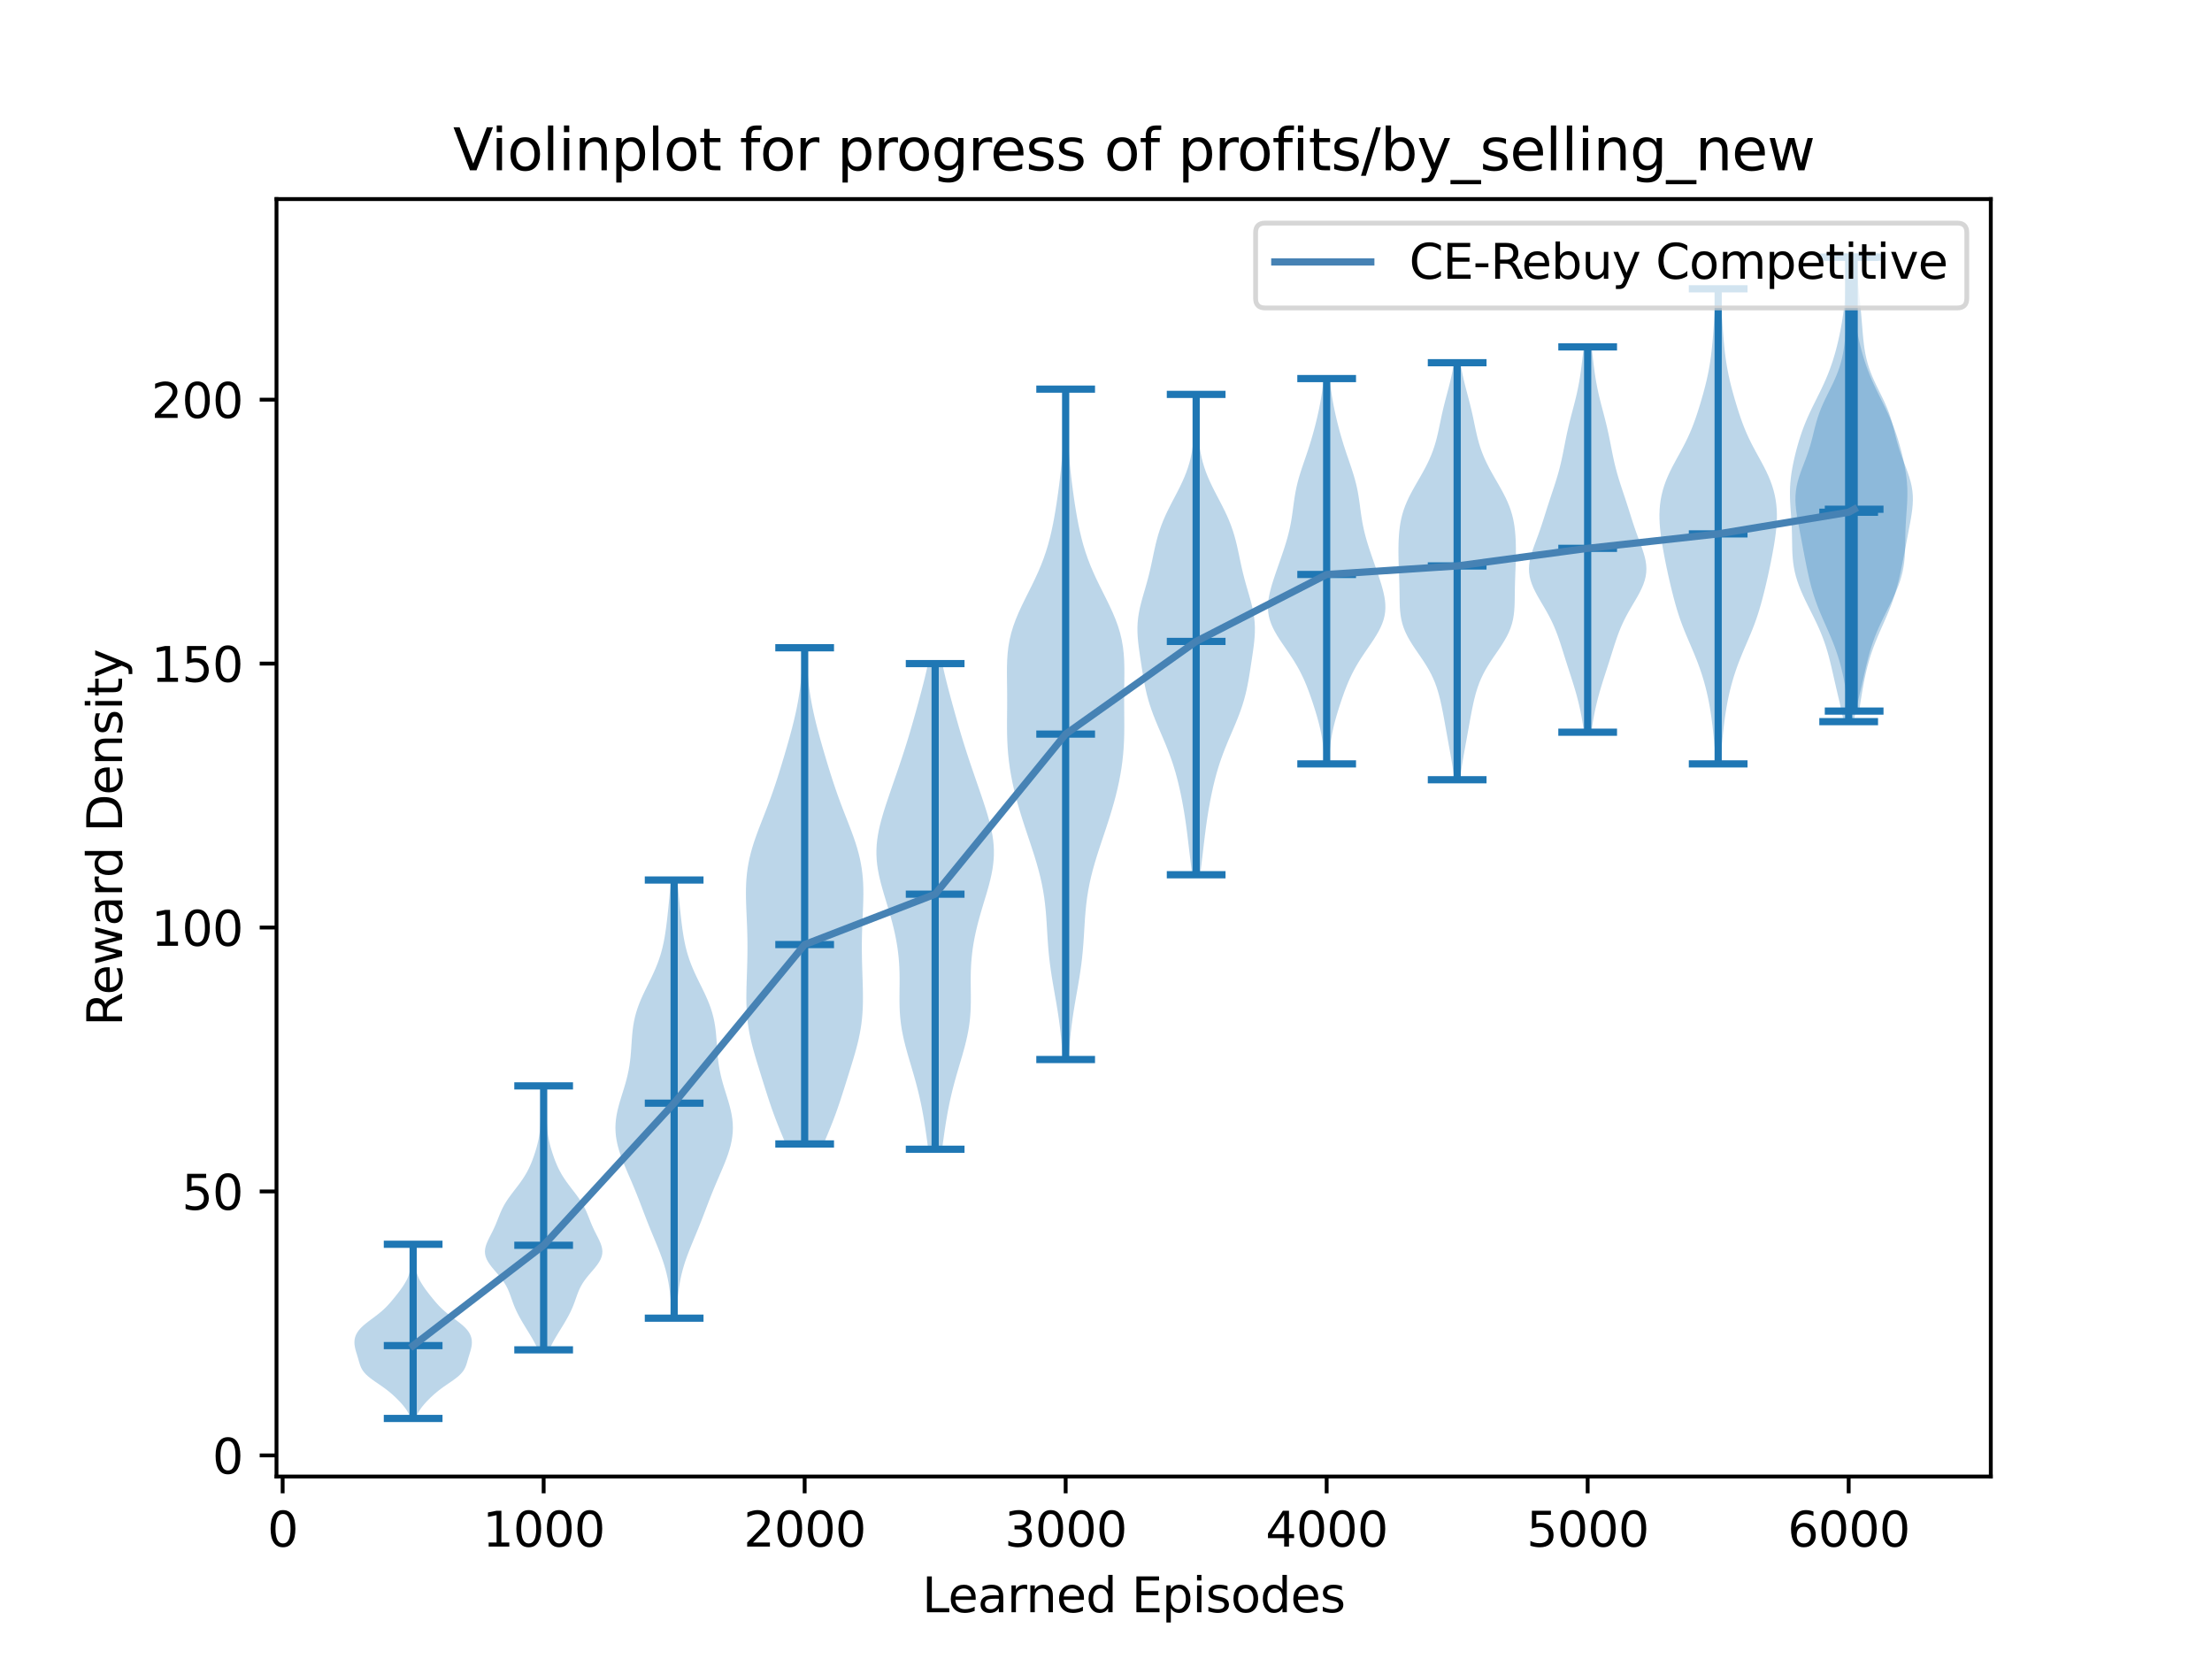 <?xml version="1.0" encoding="utf-8" standalone="no"?>
<!DOCTYPE svg PUBLIC "-//W3C//DTD SVG 1.1//EN"
  "http://www.w3.org/Graphics/SVG/1.1/DTD/svg11.dtd">
<svg xmlns:xlink="http://www.w3.org/1999/xlink" width="460.8pt" height="345.6pt" viewBox="0 0 460.8 345.6" xmlns="http://www.w3.org/2000/svg" version="1.1">
 <defs>
  <style type="text/css">*{stroke-linejoin: round; stroke-linecap: butt}</style>
 </defs>
 <g id="figure_1">
  <g id="patch_1">
   <path d="M 0 345.6 
L 460.8 345.6 
L 460.8 0 
L 0 0 
z
" style="fill: #ffffff"/>
  </g>
  <g id="axes_1">
   <g id="patch_2">
    <path d="M 57.6 307.584 
L 414.72 307.584 
L 414.72 41.472 
L 57.6 41.472 
z
" style="fill: #ffffff"/>
   </g>
   <g id="PolyCollection_1">
    <path d="M 86.61 295.488 
L 85.523 295.488 
L 85.397 295.121 
L 85.248 294.755 
L 85.072 294.388 
L 84.869 294.022 
L 84.637 293.655 
L 84.378 293.289 
L 84.094 292.922 
L 83.787 292.556 
L 83.46 292.189 
L 83.116 291.823 
L 82.757 291.456 
L 82.383 291.089 
L 81.991 290.723 
L 81.581 290.356 
L 81.149 289.99 
L 80.692 289.623 
L 80.209 289.257 
L 79.703 288.89 
L 79.177 288.524 
L 78.642 288.157 
L 78.108 287.791 
L 77.59 287.424 
L 77.1 287.057 
L 76.652 286.691 
L 76.255 286.324 
L 75.914 285.958 
L 75.629 285.591 
L 75.397 285.225 
L 75.21 284.858 
L 75.058 284.492 
L 74.931 284.125 
L 74.82 283.759 
L 74.714 283.392 
L 74.609 283.025 
L 74.501 282.659 
L 74.389 282.292 
L 74.277 281.926 
L 74.166 281.559 
L 74.064 281.193 
L 73.974 280.826 
L 73.903 280.46 
L 73.854 280.093 
L 73.833 279.727 
L 73.842 279.36 
L 73.884 278.993 
L 73.964 278.627 
L 74.085 278.26 
L 74.249 277.894 
L 74.459 277.527 
L 74.719 277.161 
L 75.028 276.794 
L 75.385 276.428 
L 75.785 276.061 
L 76.222 275.695 
L 76.688 275.328 
L 77.173 274.961 
L 77.665 274.595 
L 78.155 274.228 
L 78.634 273.862 
L 79.093 273.495 
L 79.528 273.129 
L 79.937 272.762 
L 80.32 272.396 
L 80.68 272.029 
L 81.019 271.663 
L 81.343 271.296 
L 81.655 270.929 
L 81.959 270.563 
L 82.258 270.196 
L 82.551 269.83 
L 82.838 269.463 
L 83.119 269.097 
L 83.392 268.73 
L 83.656 268.364 
L 83.908 267.997 
L 84.148 267.631 
L 84.374 267.264 
L 84.584 266.897 
L 84.775 266.531 
L 84.947 266.164 
L 85.095 265.798 
L 85.22 265.431 
L 85.319 265.065 
L 85.394 264.698 
L 85.446 264.332 
L 85.478 263.965 
L 85.494 263.599 
L 85.5 263.232 
L 85.499 262.865 
L 85.497 262.499 
L 85.497 262.132 
L 85.502 261.766 
L 85.515 261.399 
L 85.535 261.033 
L 85.562 260.666 
L 85.595 260.3 
L 85.633 259.933 
L 85.675 259.567 
L 85.717 259.2 
L 86.415 259.2 
L 86.415 259.2 
L 86.458 259.567 
L 86.499 259.933 
L 86.537 260.3 
L 86.571 260.666 
L 86.598 261.033 
L 86.618 261.399 
L 86.63 261.766 
L 86.636 262.132 
L 86.636 262.499 
L 86.634 262.865 
L 86.633 263.232 
L 86.639 263.599 
L 86.655 263.965 
L 86.687 264.332 
L 86.739 264.698 
L 86.814 265.065 
L 86.913 265.431 
L 87.038 265.798 
L 87.186 266.164 
L 87.357 266.531 
L 87.549 266.897 
L 87.759 267.264 
L 87.984 267.631 
L 88.224 267.997 
L 88.477 268.364 
L 88.741 268.73 
L 89.014 269.097 
L 89.295 269.463 
L 89.582 269.83 
L 89.875 270.196 
L 90.173 270.563 
L 90.478 270.929 
L 90.79 271.296 
L 91.114 271.663 
L 91.453 272.029 
L 91.813 272.396 
L 92.196 272.762 
L 92.605 273.129 
L 93.04 273.495 
L 93.499 273.862 
L 93.977 274.228 
L 94.467 274.595 
L 94.96 274.961 
L 95.444 275.328 
L 95.91 275.695 
L 96.348 276.061 
L 96.748 276.428 
L 97.105 276.794 
L 97.414 277.161 
L 97.673 277.527 
L 97.884 277.894 
L 98.048 278.26 
L 98.169 278.627 
L 98.248 278.993 
L 98.291 279.36 
L 98.3 279.727 
L 98.279 280.093 
L 98.23 280.46 
L 98.159 280.826 
L 98.069 281.193 
L 97.967 281.559 
L 97.856 281.926 
L 97.743 282.292 
L 97.632 282.659 
L 97.524 283.025 
L 97.419 283.392 
L 97.313 283.759 
L 97.201 284.125 
L 97.075 284.492 
L 96.923 284.858 
L 96.736 285.225 
L 96.504 285.591 
L 96.219 285.958 
L 95.878 286.324 
L 95.48 286.691 
L 95.032 287.057 
L 94.543 287.424 
L 94.024 287.791 
L 93.491 288.157 
L 92.955 288.524 
L 92.43 288.89 
L 91.924 289.257 
L 91.441 289.623 
L 90.984 289.99 
L 90.552 290.356 
L 90.141 290.723 
L 89.75 291.089 
L 89.376 291.456 
L 89.016 291.823 
L 88.673 292.189 
L 88.346 292.556 
L 88.039 292.922 
L 87.755 293.289 
L 87.496 293.655 
L 87.264 294.022 
L 87.061 294.388 
L 86.885 294.755 
L 86.735 295.121 
L 86.61 295.488 
z
" clip-path="url(#pbf0c244b84)" style="fill: #1f77b4; fill-opacity: 0.3"/>
   </g>
   <g id="PolyCollection_2">
    <path d="M 114.432 281.193 
L 112.073 281.193 
L 111.829 280.637 
L 111.561 280.082 
L 111.27 279.527 
L 110.961 278.971 
L 110.637 278.416 
L 110.303 277.86 
L 109.963 277.305 
L 109.621 276.75 
L 109.281 276.194 
L 108.946 275.639 
L 108.621 275.084 
L 108.307 274.528 
L 108.008 273.973 
L 107.726 273.418 
L 107.463 272.862 
L 107.22 272.307 
L 106.996 271.751 
L 106.788 271.196 
L 106.59 270.641 
L 106.396 270.085 
L 106.194 269.53 
L 105.975 268.975 
L 105.729 268.419 
L 105.444 267.864 
L 105.117 267.308 
L 104.743 266.753 
L 104.327 266.198 
L 103.876 265.642 
L 103.403 265.087 
L 102.926 264.532 
L 102.464 263.976 
L 102.04 263.421 
L 101.671 262.865 
L 101.376 262.31 
L 101.166 261.755 
L 101.046 261.199 
L 101.019 260.644 
L 101.077 260.089 
L 101.21 259.533 
L 101.405 258.978 
L 101.646 258.422 
L 101.914 257.867 
L 102.197 257.312 
L 102.479 256.756 
L 102.753 256.201 
L 103.012 255.646 
L 103.255 255.09 
L 103.484 254.535 
L 103.703 253.98 
L 103.921 253.424 
L 104.145 252.869 
L 104.383 252.313 
L 104.644 251.758 
L 104.932 251.203 
L 105.251 250.647 
L 105.601 250.092 
L 105.979 249.537 
L 106.381 248.981 
L 106.8 248.426 
L 107.227 247.87 
L 107.655 247.315 
L 108.076 246.76 
L 108.481 246.204 
L 108.867 245.649 
L 109.228 245.094 
L 109.563 244.538 
L 109.872 243.983 
L 110.154 243.427 
L 110.414 242.872 
L 110.653 242.317 
L 110.874 241.761 
L 111.08 241.206 
L 111.274 240.651 
L 111.457 240.095 
L 111.63 239.54 
L 111.791 238.984 
L 111.939 238.429 
L 112.074 237.874 
L 112.193 237.318 
L 112.296 236.763 
L 112.381 236.208 
L 112.45 235.652 
L 112.503 235.097 
L 112.542 234.541 
L 112.572 233.986 
L 112.593 233.431 
L 112.611 232.875 
L 112.627 232.32 
L 112.644 231.765 
L 112.663 231.209 
L 112.686 230.654 
L 112.712 230.099 
L 112.741 229.543 
L 112.773 228.988 
L 112.808 228.432 
L 112.843 227.877 
L 112.879 227.322 
L 112.915 226.766 
L 112.951 226.211 
L 113.553 226.211 
L 113.553 226.211 
L 113.589 226.766 
L 113.626 227.322 
L 113.662 227.877 
L 113.697 228.432 
L 113.731 228.988 
L 113.763 229.543 
L 113.793 230.099 
L 113.819 230.654 
L 113.841 231.209 
L 113.861 231.765 
L 113.878 232.32 
L 113.894 232.875 
L 113.911 233.431 
L 113.933 233.986 
L 113.962 234.541 
L 114.002 235.097 
L 114.055 235.652 
L 114.123 236.208 
L 114.209 236.763 
L 114.311 237.318 
L 114.431 237.874 
L 114.565 238.429 
L 114.714 238.984 
L 114.875 239.54 
L 115.047 240.095 
L 115.23 240.651 
L 115.424 241.206 
L 115.631 241.761 
L 115.852 242.317 
L 116.091 242.872 
L 116.35 243.427 
L 116.633 243.983 
L 116.941 244.538 
L 117.276 245.094 
L 117.638 245.649 
L 118.023 246.204 
L 118.429 246.76 
L 118.849 247.315 
L 119.277 247.87 
L 119.705 248.426 
L 120.123 248.981 
L 120.525 249.537 
L 120.904 250.092 
L 121.253 250.647 
L 121.572 251.203 
L 121.861 251.758 
L 122.121 252.313 
L 122.36 252.869 
L 122.584 253.424 
L 122.801 253.98 
L 123.021 254.535 
L 123.249 255.09 
L 123.492 255.646 
L 123.752 256.201 
L 124.025 256.756 
L 124.308 257.312 
L 124.59 257.867 
L 124.859 258.422 
L 125.099 258.978 
L 125.294 259.533 
L 125.428 260.089 
L 125.486 260.644 
L 125.458 261.199 
L 125.339 261.755 
L 125.129 262.31 
L 124.833 262.865 
L 124.465 263.421 
L 124.04 263.976 
L 123.579 264.532 
L 123.102 265.087 
L 122.629 265.642 
L 122.178 266.198 
L 121.761 266.753 
L 121.388 267.308 
L 121.06 267.864 
L 120.776 268.419 
L 120.529 268.975 
L 120.311 269.53 
L 120.109 270.085 
L 119.915 270.641 
L 119.717 271.196 
L 119.509 271.751 
L 119.285 272.307 
L 119.042 272.862 
L 118.779 273.418 
L 118.497 273.973 
L 118.198 274.528 
L 117.884 275.084 
L 117.558 275.639 
L 117.224 276.194 
L 116.884 276.75 
L 116.542 277.305 
L 116.202 277.86 
L 115.868 278.416 
L 115.544 278.971 
L 115.234 279.527 
L 114.944 280.082 
L 114.675 280.637 
L 114.432 281.193 
z
" clip-path="url(#pbf0c244b84)" style="fill: #1f77b4; fill-opacity: 0.3"/>
   </g>
   <g id="PolyCollection_3">
    <path d="M 140.899 274.595 
L 139.977 274.595 
L 139.923 273.673 
L 139.864 272.751 
L 139.799 271.829 
L 139.725 270.907 
L 139.638 269.985 
L 139.535 269.063 
L 139.41 268.141 
L 139.261 267.22 
L 139.085 266.298 
L 138.877 265.376 
L 138.639 264.454 
L 138.369 263.532 
L 138.07 262.61 
L 137.744 261.688 
L 137.396 260.766 
L 137.032 259.844 
L 136.656 258.922 
L 136.274 258 
L 135.892 257.078 
L 135.513 256.157 
L 135.14 255.235 
L 134.775 254.313 
L 134.417 253.391 
L 134.064 252.469 
L 133.713 251.547 
L 133.361 250.625 
L 133.005 249.703 
L 132.64 248.781 
L 132.267 247.859 
L 131.883 246.937 
L 131.491 246.015 
L 131.093 245.094 
L 130.694 244.172 
L 130.301 243.25 
L 129.921 242.328 
L 129.561 241.406 
L 129.229 240.484 
L 128.933 239.562 
L 128.68 238.64 
L 128.477 237.718 
L 128.327 236.796 
L 128.236 235.874 
L 128.205 234.952 
L 128.234 234.031 
L 128.322 233.109 
L 128.465 232.187 
L 128.656 231.265 
L 128.887 230.343 
L 129.148 229.421 
L 129.429 228.499 
L 129.718 227.577 
L 130.004 226.655 
L 130.276 225.733 
L 130.528 224.811 
L 130.752 223.889 
L 130.946 222.968 
L 131.108 222.046 
L 131.24 221.124 
L 131.345 220.202 
L 131.428 219.28 
L 131.497 218.358 
L 131.558 217.436 
L 131.621 216.514 
L 131.695 215.592 
L 131.788 214.67 
L 131.909 213.748 
L 132.065 212.826 
L 132.263 211.905 
L 132.507 210.983 
L 132.797 210.061 
L 133.133 209.139 
L 133.509 208.217 
L 133.92 207.295 
L 134.356 206.373 
L 134.808 205.451 
L 135.263 204.529 
L 135.712 203.607 
L 136.143 202.685 
L 136.55 201.763 
L 136.925 200.842 
L 137.265 199.92 
L 137.568 198.998 
L 137.834 198.076 
L 138.065 197.154 
L 138.266 196.232 
L 138.44 195.31 
L 138.592 194.388 
L 138.726 193.466 
L 138.847 192.544 
L 138.958 191.622 
L 139.061 190.7 
L 139.159 189.779 
L 139.253 188.857 
L 139.344 187.935 
L 139.432 187.013 
L 139.518 186.091 
L 139.602 185.169 
L 139.684 184.247 
L 139.763 183.325 
L 141.113 183.325 
L 141.113 183.325 
L 141.193 184.247 
L 141.275 185.169 
L 141.358 186.091 
L 141.444 187.013 
L 141.532 187.935 
L 141.623 188.857 
L 141.717 189.779 
L 141.815 190.7 
L 141.919 191.622 
L 142.03 192.544 
L 142.15 193.466 
L 142.285 194.388 
L 142.437 195.31 
L 142.611 196.232 
L 142.811 197.154 
L 143.043 198.076 
L 143.309 198.998 
L 143.612 199.92 
L 143.951 200.842 
L 144.327 201.763 
L 144.733 202.685 
L 145.165 203.607 
L 145.613 204.529 
L 146.069 205.451 
L 146.52 206.373 
L 146.956 207.295 
L 147.367 208.217 
L 147.744 209.139 
L 148.08 210.061 
L 148.37 210.983 
L 148.613 211.905 
L 148.811 212.826 
L 148.968 213.748 
L 149.089 214.67 
L 149.182 215.592 
L 149.255 216.514 
L 149.318 217.436 
L 149.38 218.358 
L 149.448 219.28 
L 149.532 220.202 
L 149.637 221.124 
L 149.769 222.046 
L 149.931 222.968 
L 150.124 223.889 
L 150.349 224.811 
L 150.6 225.733 
L 150.873 226.655 
L 151.158 227.577 
L 151.447 228.499 
L 151.728 229.421 
L 151.99 230.343 
L 152.221 231.265 
L 152.412 232.187 
L 152.555 233.109 
L 152.643 234.031 
L 152.672 234.952 
L 152.641 235.874 
L 152.549 236.796 
L 152.4 237.718 
L 152.196 238.64 
L 151.943 239.562 
L 151.648 240.484 
L 151.316 241.406 
L 150.956 242.328 
L 150.576 243.25 
L 150.182 244.172 
L 149.784 245.094 
L 149.386 246.015 
L 148.994 246.937 
L 148.61 247.859 
L 148.236 248.781 
L 147.872 249.703 
L 147.516 250.625 
L 147.164 251.547 
L 146.813 252.469 
L 146.46 253.391 
L 146.102 254.313 
L 145.736 255.235 
L 145.364 256.157 
L 144.985 257.078 
L 144.602 258 
L 144.221 258.922 
L 143.845 259.844 
L 143.48 260.766 
L 143.132 261.688 
L 142.807 262.61 
L 142.507 263.532 
L 142.238 264.454 
L 141.999 265.376 
L 141.792 266.298 
L 141.615 267.22 
L 141.466 268.141 
L 141.342 269.063 
L 141.238 269.985 
L 141.151 270.907 
L 141.077 271.829 
L 141.012 272.751 
L 140.954 273.673 
L 140.899 274.595 
z
" clip-path="url(#pbf0c244b84)" style="fill: #1f77b4; fill-opacity: 0.3"/>
   </g>
   <g id="PolyCollection_4">
    <path d="M 171.562 238.307 
L 163.687 238.307 
L 163.248 237.263 
L 162.81 236.219 
L 162.38 235.175 
L 161.962 234.131 
L 161.557 233.086 
L 161.168 232.042 
L 160.795 230.998 
L 160.436 229.954 
L 160.089 228.91 
L 159.75 227.866 
L 159.418 226.822 
L 159.089 225.778 
L 158.762 224.734 
L 158.436 223.69 
L 158.111 222.645 
L 157.789 221.601 
L 157.473 220.557 
L 157.167 219.513 
L 156.876 218.469 
L 156.605 217.425 
L 156.359 216.381 
L 156.14 215.337 
L 155.953 214.293 
L 155.799 213.249 
L 155.677 212.204 
L 155.587 211.16 
L 155.526 210.116 
L 155.492 209.072 
L 155.479 208.028 
L 155.485 206.984 
L 155.503 205.94 
L 155.531 204.896 
L 155.564 203.852 
L 155.598 202.808 
L 155.632 201.763 
L 155.662 200.719 
L 155.686 199.675 
L 155.702 198.631 
L 155.71 197.587 
L 155.708 196.543 
L 155.695 195.499 
L 155.673 194.455 
L 155.641 193.411 
L 155.602 192.367 
L 155.557 191.322 
L 155.511 190.278 
L 155.466 189.234 
L 155.428 188.19 
L 155.401 187.146 
L 155.391 186.102 
L 155.401 185.058 
L 155.438 184.014 
L 155.504 182.97 
L 155.605 181.926 
L 155.743 180.881 
L 155.918 179.837 
L 156.133 178.793 
L 156.387 177.749 
L 156.676 176.705 
L 156.998 175.661 
L 157.349 174.617 
L 157.724 173.573 
L 158.115 172.529 
L 158.518 171.485 
L 158.927 170.44 
L 159.335 169.396 
L 159.738 168.352 
L 160.133 167.308 
L 160.518 166.264 
L 160.892 165.22 
L 161.253 164.176 
L 161.603 163.132 
L 161.944 162.088 
L 162.276 161.044 
L 162.601 159.999 
L 162.92 158.955 
L 163.234 157.911 
L 163.544 156.867 
L 163.849 155.823 
L 164.149 154.779 
L 164.442 153.735 
L 164.727 152.691 
L 165.004 151.647 
L 165.268 150.603 
L 165.52 149.558 
L 165.757 148.514 
L 165.977 147.47 
L 166.18 146.426 
L 166.364 145.382 
L 166.529 144.338 
L 166.675 143.294 
L 166.803 142.25 
L 166.914 141.206 
L 167.008 140.162 
L 167.088 139.117 
L 167.155 138.073 
L 167.212 137.029 
L 167.261 135.985 
L 167.302 134.941 
L 167.946 134.941 
L 167.946 134.941 
L 167.988 135.985 
L 168.036 137.029 
L 168.093 138.073 
L 168.161 139.117 
L 168.241 140.162 
L 168.335 141.206 
L 168.445 142.25 
L 168.573 143.294 
L 168.719 144.338 
L 168.884 145.382 
L 169.069 146.426 
L 169.271 147.47 
L 169.492 148.514 
L 169.729 149.558 
L 169.98 150.603 
L 170.245 151.647 
L 170.521 152.691 
L 170.806 153.735 
L 171.1 154.779 
L 171.399 155.823 
L 171.704 156.867 
L 172.014 157.911 
L 172.328 158.955 
L 172.648 159.999 
L 172.973 161.044 
L 173.305 162.088 
L 173.645 163.132 
L 173.995 164.176 
L 174.357 165.22 
L 174.73 166.264 
L 175.115 167.308 
L 175.51 168.352 
L 175.914 169.396 
L 176.322 170.44 
L 176.73 171.485 
L 177.133 172.529 
L 177.525 173.573 
L 177.899 174.617 
L 178.25 175.661 
L 178.573 176.705 
L 178.862 177.749 
L 179.115 178.793 
L 179.33 179.837 
L 179.506 180.881 
L 179.643 181.926 
L 179.744 182.97 
L 179.811 184.014 
L 179.847 185.058 
L 179.858 186.102 
L 179.847 187.146 
L 179.82 188.19 
L 179.782 189.234 
L 179.738 190.278 
L 179.691 191.322 
L 179.647 192.367 
L 179.608 193.411 
L 179.576 194.455 
L 179.553 195.499 
L 179.541 196.543 
L 179.539 197.587 
L 179.546 198.631 
L 179.563 199.675 
L 179.587 200.719 
L 179.617 201.763 
L 179.65 202.808 
L 179.685 203.852 
L 179.718 204.896 
L 179.745 205.94 
L 179.764 206.984 
L 179.769 208.028 
L 179.757 209.072 
L 179.722 210.116 
L 179.661 211.16 
L 179.572 212.204 
L 179.45 213.249 
L 179.295 214.293 
L 179.108 215.337 
L 178.89 216.381 
L 178.643 217.425 
L 178.372 218.469 
L 178.081 219.513 
L 177.776 220.557 
L 177.46 221.601 
L 177.138 222.645 
L 176.813 223.69 
L 176.486 224.734 
L 176.159 225.778 
L 175.83 226.822 
L 175.498 227.866 
L 175.16 228.91 
L 174.813 229.954 
L 174.453 230.998 
L 174.08 232.042 
L 173.691 233.086 
L 173.287 234.131 
L 172.868 235.175 
L 172.438 236.219 
L 172.001 237.263 
L 171.562 238.307 
z
" clip-path="url(#pbf0c244b84)" style="fill: #1f77b4; fill-opacity: 0.3"/>
   </g>
   <g id="PolyCollection_5">
    <path d="M 196.253 239.407 
L 193.368 239.407 
L 193.231 238.385 
L 193.092 237.363 
L 192.948 236.341 
L 192.799 235.319 
L 192.643 234.297 
L 192.478 233.275 
L 192.302 232.253 
L 192.114 231.231 
L 191.913 230.21 
L 191.696 229.188 
L 191.464 228.166 
L 191.217 227.144 
L 190.955 226.122 
L 190.68 225.1 
L 190.393 224.078 
L 190.097 223.056 
L 189.797 222.035 
L 189.494 221.013 
L 189.195 219.991 
L 188.905 218.969 
L 188.629 217.947 
L 188.371 216.925 
L 188.139 215.903 
L 187.934 214.881 
L 187.762 213.859 
L 187.623 212.838 
L 187.518 211.816 
L 187.444 210.794 
L 187.4 209.772 
L 187.379 208.75 
L 187.376 207.728 
L 187.383 206.706 
L 187.395 205.684 
L 187.404 204.662 
L 187.403 203.641 
L 187.387 202.619 
L 187.352 201.597 
L 187.294 200.575 
L 187.211 199.553 
L 187.103 198.531 
L 186.968 197.509 
L 186.807 196.487 
L 186.621 195.466 
L 186.411 194.444 
L 186.179 193.422 
L 185.925 192.4 
L 185.654 191.378 
L 185.367 190.356 
L 185.068 189.334 
L 184.761 188.312 
L 184.451 187.29 
L 184.145 186.269 
L 183.847 185.247 
L 183.565 184.225 
L 183.306 183.203 
L 183.077 182.181 
L 182.885 181.159 
L 182.734 180.137 
L 182.631 179.115 
L 182.578 178.093 
L 182.577 177.072 
L 182.627 176.05 
L 182.728 175.028 
L 182.877 174.006 
L 183.068 172.984 
L 183.297 171.962 
L 183.558 170.94 
L 183.846 169.918 
L 184.154 168.897 
L 184.479 167.875 
L 184.815 166.853 
L 185.159 165.831 
L 185.508 164.809 
L 185.86 163.787 
L 186.213 162.765 
L 186.566 161.743 
L 186.918 160.721 
L 187.266 159.7 
L 187.611 158.678 
L 187.951 157.656 
L 188.285 156.634 
L 188.612 155.612 
L 188.933 154.59 
L 189.246 153.568 
L 189.552 152.546 
L 189.852 151.524 
L 190.146 150.503 
L 190.436 149.481 
L 190.723 148.459 
L 191.006 147.437 
L 191.287 146.415 
L 191.564 145.393 
L 191.838 144.371 
L 192.107 143.349 
L 192.37 142.328 
L 192.624 141.306 
L 192.869 140.284 
L 193.101 139.262 
L 193.319 138.24 
L 196.301 138.24 
L 196.301 138.24 
L 196.519 139.262 
L 196.752 140.284 
L 196.996 141.306 
L 197.25 142.328 
L 197.513 143.349 
L 197.782 144.371 
L 198.056 145.393 
L 198.334 146.415 
L 198.614 147.437 
L 198.898 148.459 
L 199.184 149.481 
L 199.474 150.503 
L 199.769 151.524 
L 200.068 152.546 
L 200.375 153.568 
L 200.688 154.59 
L 201.008 155.612 
L 201.335 156.634 
L 201.669 157.656 
L 202.009 158.678 
L 202.354 159.7 
L 202.703 160.721 
L 203.054 161.743 
L 203.407 162.765 
L 203.761 163.787 
L 204.113 164.809 
L 204.462 165.831 
L 204.806 166.853 
L 205.142 167.875 
L 205.466 168.897 
L 205.774 169.918 
L 206.062 170.94 
L 206.323 171.962 
L 206.552 172.984 
L 206.744 174.006 
L 206.892 175.028 
L 206.993 176.05 
L 207.044 177.072 
L 207.043 178.093 
L 206.989 179.115 
L 206.886 180.137 
L 206.736 181.159 
L 206.543 182.181 
L 206.314 183.203 
L 206.055 184.225 
L 205.773 185.247 
L 205.476 186.269 
L 205.169 187.29 
L 204.859 188.312 
L 204.553 189.334 
L 204.254 190.356 
L 203.967 191.378 
L 203.695 192.4 
L 203.442 193.422 
L 203.209 194.444 
L 202.999 195.466 
L 202.813 196.487 
L 202.652 197.509 
L 202.517 198.531 
L 202.409 199.553 
L 202.326 200.575 
L 202.269 201.597 
L 202.233 202.619 
L 202.218 203.641 
L 202.217 204.662 
L 202.225 205.684 
L 202.237 206.706 
L 202.245 207.728 
L 202.242 208.75 
L 202.221 209.772 
L 202.176 210.794 
L 202.103 211.816 
L 201.997 212.838 
L 201.859 213.859 
L 201.686 214.881 
L 201.482 215.903 
L 201.249 216.925 
L 200.992 217.947 
L 200.715 218.969 
L 200.425 219.991 
L 200.126 221.013 
L 199.824 222.035 
L 199.523 223.056 
L 199.227 224.078 
L 198.941 225.1 
L 198.665 226.122 
L 198.403 227.144 
L 198.156 228.166 
L 197.924 229.188 
L 197.708 230.21 
L 197.506 231.231 
L 197.318 232.253 
L 197.142 233.275 
L 196.978 234.297 
L 196.821 235.319 
L 196.672 236.341 
L 196.529 237.363 
L 196.389 238.385 
L 196.253 239.407 
z
" clip-path="url(#pbf0c244b84)" style="fill: #1f77b4; fill-opacity: 0.3"/>
   </g>
   <g id="PolyCollection_6">
    <path d="M 222.6 220.713 
L 221.392 220.713 
L 221.3 219.302 
L 221.194 217.891 
L 221.07 216.481 
L 220.927 215.07 
L 220.76 213.66 
L 220.571 212.249 
L 220.36 210.838 
L 220.13 209.428 
L 219.888 208.017 
L 219.64 206.606 
L 219.393 205.196 
L 219.157 203.785 
L 218.938 202.374 
L 218.743 200.964 
L 218.574 199.553 
L 218.433 198.142 
L 218.316 196.732 
L 218.219 195.321 
L 218.133 193.91 
L 218.048 192.5 
L 217.954 191.089 
L 217.839 189.679 
L 217.694 188.268 
L 217.511 186.857 
L 217.285 185.447 
L 217.014 184.036 
L 216.697 182.625 
L 216.337 181.215 
L 215.941 179.804 
L 215.513 178.393 
L 215.062 176.983 
L 214.597 175.572 
L 214.125 174.161 
L 213.654 172.751 
L 213.192 171.34 
L 212.744 169.93 
L 212.316 168.519 
L 211.913 167.108 
L 211.538 165.698 
L 211.195 164.287 
L 210.886 162.876 
L 210.613 161.466 
L 210.378 160.055 
L 210.184 158.644 
L 210.03 157.234 
L 209.916 155.823 
L 209.84 154.412 
L 209.796 153.002 
L 209.779 151.591 
L 209.781 150.18 
L 209.792 148.77 
L 209.804 147.359 
L 209.81 145.949 
L 209.806 144.538 
L 209.792 143.127 
L 209.775 141.717 
L 209.762 140.306 
L 209.77 138.895 
L 209.813 137.485 
L 209.91 136.074 
L 210.076 134.663 
L 210.324 133.253 
L 210.662 131.842 
L 211.091 130.431 
L 211.607 129.021 
L 212.197 127.61 
L 212.846 126.2 
L 213.534 124.789 
L 214.24 123.378 
L 214.943 121.968 
L 215.625 120.557 
L 216.27 119.146 
L 216.866 117.736 
L 217.408 116.325 
L 217.894 114.914 
L 218.324 113.504 
L 218.703 112.093 
L 219.039 110.682 
L 219.337 109.272 
L 219.606 107.861 
L 219.85 106.451 
L 220.076 105.04 
L 220.286 103.629 
L 220.483 102.219 
L 220.666 100.808 
L 220.835 99.397 
L 220.989 97.987 
L 221.128 96.576 
L 221.251 95.165 
L 221.357 93.755 
L 221.448 92.344 
L 221.523 90.933 
L 221.584 89.523 
L 221.633 88.112 
L 221.672 86.701 
L 221.704 85.291 
L 221.73 83.88 
L 221.753 82.47 
L 221.774 81.059 
L 222.219 81.059 
L 222.219 81.059 
L 222.239 82.47 
L 222.262 83.88 
L 222.288 85.291 
L 222.32 86.701 
L 222.359 88.112 
L 222.409 89.523 
L 222.47 90.933 
L 222.545 92.344 
L 222.635 93.755 
L 222.741 95.165 
L 222.864 96.576 
L 223.003 97.987 
L 223.157 99.397 
L 223.327 100.808 
L 223.51 102.219 
L 223.706 103.629 
L 223.916 105.04 
L 224.142 106.451 
L 224.387 107.861 
L 224.655 109.272 
L 224.954 110.682 
L 225.289 112.093 
L 225.668 113.504 
L 226.099 114.914 
L 226.584 116.325 
L 227.126 117.736 
L 227.723 119.146 
L 228.367 120.557 
L 229.049 121.968 
L 229.752 123.378 
L 230.458 124.789 
L 231.146 126.2 
L 231.795 127.61 
L 232.385 129.021 
L 232.901 130.431 
L 233.33 131.842 
L 233.668 133.253 
L 233.916 134.663 
L 234.082 136.074 
L 234.179 137.485 
L 234.222 138.895 
L 234.23 140.306 
L 234.218 141.717 
L 234.2 143.127 
L 234.187 144.538 
L 234.183 145.949 
L 234.189 147.359 
L 234.2 148.77 
L 234.211 150.18 
L 234.213 151.591 
L 234.196 153.002 
L 234.153 154.412 
L 234.076 155.823 
L 233.962 157.234 
L 233.808 158.644 
L 233.614 160.055 
L 233.38 161.466 
L 233.107 162.876 
L 232.797 164.287 
L 232.454 165.698 
L 232.079 167.108 
L 231.676 168.519 
L 231.248 169.93 
L 230.801 171.34 
L 230.338 172.751 
L 229.867 174.161 
L 229.395 175.572 
L 228.93 176.983 
L 228.479 178.393 
L 228.052 179.804 
L 227.655 181.215 
L 227.296 182.625 
L 226.979 184.036 
L 226.707 185.447 
L 226.481 186.857 
L 226.299 188.268 
L 226.154 189.679 
L 226.039 191.089 
L 225.944 192.5 
L 225.859 193.91 
L 225.773 195.321 
L 225.676 196.732 
L 225.559 198.142 
L 225.418 199.553 
L 225.25 200.964 
L 225.054 202.374 
L 224.835 203.785 
L 224.599 205.196 
L 224.353 206.606 
L 224.104 208.017 
L 223.862 209.428 
L 223.632 210.838 
L 223.421 212.249 
L 223.232 213.66 
L 223.066 215.07 
L 222.922 216.481 
L 222.798 217.891 
L 222.692 219.302 
L 222.6 220.713 
z
" clip-path="url(#pbf0c244b84)" style="fill: #1f77b4; fill-opacity: 0.3"/>
   </g>
   <g id="PolyCollection_7">
    <path d="M 250.021 182.225 
L 248.343 182.225 
L 248.223 181.215 
L 248.101 180.204 
L 247.979 179.193 
L 247.858 178.182 
L 247.738 177.172 
L 247.618 176.161 
L 247.497 175.15 
L 247.374 174.139 
L 247.247 173.128 
L 247.113 172.118 
L 246.971 171.107 
L 246.819 170.096 
L 246.657 169.085 
L 246.484 168.075 
L 246.3 167.064 
L 246.104 166.053 
L 245.894 165.042 
L 245.671 164.031 
L 245.432 163.021 
L 245.175 162.01 
L 244.899 160.999 
L 244.6 159.988 
L 244.278 158.978 
L 243.932 157.967 
L 243.563 156.956 
L 243.172 155.945 
L 242.763 154.934 
L 242.34 153.924 
L 241.909 152.913 
L 241.475 151.902 
L 241.047 150.891 
L 240.632 149.881 
L 240.237 148.87 
L 239.867 147.859 
L 239.527 146.848 
L 239.22 145.837 
L 238.947 144.827 
L 238.706 143.816 
L 238.492 142.805 
L 238.301 141.794 
L 238.126 140.784 
L 237.963 139.773 
L 237.805 138.762 
L 237.65 137.751 
L 237.497 136.74 
L 237.35 135.73 
L 237.213 134.719 
L 237.095 133.708 
L 237.006 132.697 
L 236.954 131.687 
L 236.948 130.676 
L 236.995 129.665 
L 237.098 128.654 
L 237.254 127.644 
L 237.459 126.633 
L 237.704 125.622 
L 237.977 124.611 
L 238.267 123.6 
L 238.562 122.59 
L 238.85 121.579 
L 239.126 120.568 
L 239.385 119.557 
L 239.626 118.547 
L 239.851 117.536 
L 240.066 116.525 
L 240.277 115.514 
L 240.493 114.503 
L 240.722 113.493 
L 240.973 112.482 
L 241.254 111.471 
L 241.57 110.46 
L 241.926 109.45 
L 242.324 108.439 
L 242.762 107.428 
L 243.236 106.417 
L 243.739 105.406 
L 244.261 104.396 
L 244.79 103.385 
L 245.315 102.374 
L 245.823 101.363 
L 246.304 100.353 
L 246.747 99.342 
L 247.147 98.331 
L 247.498 97.32 
L 247.8 96.309 
L 248.053 95.299 
L 248.26 94.288 
L 248.424 93.277 
L 248.551 92.266 
L 248.647 91.256 
L 248.718 90.245 
L 248.769 89.234 
L 248.805 88.223 
L 248.832 87.212 
L 248.853 86.202 
L 248.87 85.191 
L 248.887 84.18 
L 248.905 83.169 
L 248.925 82.159 
L 249.439 82.159 
L 249.439 82.159 
L 249.459 83.169 
L 249.477 84.18 
L 249.494 85.191 
L 249.512 86.202 
L 249.532 87.212 
L 249.559 88.223 
L 249.595 89.234 
L 249.646 90.245 
L 249.717 91.256 
L 249.813 92.266 
L 249.94 93.277 
L 250.104 94.288 
L 250.311 95.299 
L 250.564 96.309 
L 250.866 97.32 
L 251.217 98.331 
L 251.617 99.342 
L 252.061 100.353 
L 252.541 101.363 
L 253.049 102.374 
L 253.574 103.385 
L 254.103 104.396 
L 254.625 105.406 
L 255.128 106.417 
L 255.602 107.428 
L 256.04 108.439 
L 256.438 109.45 
L 256.794 110.46 
L 257.11 111.471 
L 257.391 112.482 
L 257.642 113.493 
L 257.871 114.503 
L 258.087 115.514 
L 258.298 116.525 
L 258.513 117.536 
L 258.738 118.547 
L 258.979 119.557 
L 259.238 120.568 
L 259.514 121.579 
L 259.803 122.59 
L 260.097 123.6 
L 260.387 124.611 
L 260.66 125.622 
L 260.905 126.633 
L 261.11 127.644 
L 261.266 128.654 
L 261.369 129.665 
L 261.416 130.676 
L 261.41 131.687 
L 261.358 132.697 
L 261.269 133.708 
L 261.151 134.719 
L 261.014 135.73 
L 260.867 136.74 
L 260.715 137.751 
L 260.559 138.762 
L 260.401 139.773 
L 260.238 140.784 
L 260.063 141.794 
L 259.872 142.805 
L 259.659 143.816 
L 259.417 144.827 
L 259.144 145.837 
L 258.837 146.848 
L 258.497 147.859 
L 258.128 148.87 
L 257.732 149.881 
L 257.317 150.891 
L 256.889 151.902 
L 256.456 152.913 
L 256.024 153.924 
L 255.601 154.934 
L 255.192 155.945 
L 254.801 156.956 
L 254.432 157.967 
L 254.086 158.978 
L 253.764 159.988 
L 253.465 160.999 
L 253.189 162.01 
L 252.932 163.021 
L 252.693 164.031 
L 252.47 165.042 
L 252.261 166.053 
L 252.064 167.064 
L 251.88 168.075 
L 251.707 169.085 
L 251.545 170.096 
L 251.393 171.107 
L 251.251 172.118 
L 251.118 173.128 
L 250.99 174.139 
L 250.867 175.15 
L 250.746 176.161 
L 250.626 177.172 
L 250.506 178.182 
L 250.385 179.193 
L 250.263 180.204 
L 250.141 181.215 
L 250.021 182.225 
z
" clip-path="url(#pbf0c244b84)" style="fill: #1f77b4; fill-opacity: 0.3"/>
   </g>
   <g id="PolyCollection_8">
    <path d="M 276.794 159.133 
L 275.942 159.133 
L 275.89 158.322 
L 275.831 157.511 
L 275.763 156.701 
L 275.682 155.89 
L 275.587 155.079 
L 275.474 154.268 
L 275.343 153.457 
L 275.191 152.646 
L 275.02 151.836 
L 274.829 151.025 
L 274.62 150.214 
L 274.396 149.403 
L 274.159 148.592 
L 273.91 147.781 
L 273.652 146.97 
L 273.385 146.16 
L 273.108 145.349 
L 272.822 144.538 
L 272.523 143.727 
L 272.207 142.916 
L 271.873 142.105 
L 271.514 141.295 
L 271.129 140.484 
L 270.713 139.673 
L 270.266 138.862 
L 269.788 138.051 
L 269.282 137.24 
L 268.75 136.429 
L 268.201 135.619 
L 267.644 134.808 
L 267.089 133.997 
L 266.55 133.186 
L 266.039 132.375 
L 265.57 131.564 
L 265.154 130.754 
L 264.803 129.943 
L 264.522 129.132 
L 264.318 128.321 
L 264.189 127.51 
L 264.134 126.699 
L 264.148 125.889 
L 264.223 125.078 
L 264.35 124.267 
L 264.52 123.456 
L 264.725 122.645 
L 264.956 121.834 
L 265.206 121.023 
L 265.47 120.213 
L 265.744 119.402 
L 266.023 118.591 
L 266.306 117.78 
L 266.589 116.969 
L 266.871 116.158 
L 267.149 115.348 
L 267.421 114.537 
L 267.683 113.726 
L 267.933 112.915 
L 268.169 112.104 
L 268.386 111.293 
L 268.584 110.483 
L 268.761 109.672 
L 268.919 108.861 
L 269.058 108.05 
L 269.182 107.239 
L 269.296 106.428 
L 269.404 105.617 
L 269.512 104.807 
L 269.628 103.996 
L 269.755 103.185 
L 269.9 102.374 
L 270.065 101.563 
L 270.253 100.752 
L 270.463 99.942 
L 270.695 99.131 
L 270.945 98.32 
L 271.209 97.509 
L 271.483 96.698 
L 271.761 95.887 
L 272.039 95.076 
L 272.313 94.266 
L 272.58 93.455 
L 272.839 92.644 
L 273.089 91.833 
L 273.328 91.022 
L 273.558 90.211 
L 273.779 89.401 
L 273.99 88.59 
L 274.193 87.779 
L 274.387 86.968 
L 274.571 86.157 
L 274.746 85.346 
L 274.91 84.536 
L 275.062 83.725 
L 275.204 82.914 
L 275.334 82.103 
L 275.453 81.292 
L 275.563 80.481 
L 275.662 79.67 
L 275.754 78.86 
L 276.982 78.86 
L 276.982 78.86 
L 277.074 79.67 
L 277.173 80.481 
L 277.283 81.292 
L 277.402 82.103 
L 277.532 82.914 
L 277.674 83.725 
L 277.826 84.536 
L 277.99 85.346 
L 278.165 86.157 
L 278.349 86.968 
L 278.543 87.779 
L 278.746 88.59 
L 278.957 89.401 
L 279.178 90.211 
L 279.408 91.022 
L 279.647 91.833 
L 279.897 92.644 
L 280.156 93.455 
L 280.423 94.266 
L 280.697 95.076 
L 280.975 95.887 
L 281.253 96.698 
L 281.527 97.509 
L 281.791 98.32 
L 282.041 99.131 
L 282.273 99.942 
L 282.483 100.752 
L 282.671 101.563 
L 282.836 102.374 
L 282.981 103.185 
L 283.108 103.996 
L 283.224 104.807 
L 283.332 105.617 
L 283.44 106.428 
L 283.554 107.239 
L 283.678 108.05 
L 283.817 108.861 
L 283.975 109.672 
L 284.152 110.483 
L 284.35 111.293 
L 284.567 112.104 
L 284.803 112.915 
L 285.053 113.726 
L 285.315 114.537 
L 285.587 115.348 
L 285.865 116.158 
L 286.147 116.969 
L 286.43 117.78 
L 286.713 118.591 
L 286.992 119.402 
L 287.266 120.213 
L 287.53 121.023 
L 287.78 121.834 
L 288.011 122.645 
L 288.216 123.456 
L 288.386 124.267 
L 288.513 125.078 
L 288.588 125.889 
L 288.602 126.699 
L 288.547 127.51 
L 288.418 128.321 
L 288.214 129.132 
L 287.933 129.943 
L 287.582 130.754 
L 287.166 131.564 
L 286.697 132.375 
L 286.186 133.186 
L 285.647 133.997 
L 285.092 134.808 
L 284.535 135.619 
L 283.986 136.429 
L 283.454 137.24 
L 282.948 138.051 
L 282.47 138.862 
L 282.023 139.673 
L 281.607 140.484 
L 281.222 141.295 
L 280.863 142.105 
L 280.529 142.916 
L 280.213 143.727 
L 279.914 144.538 
L 279.628 145.349 
L 279.351 146.16 
L 279.084 146.97 
L 278.826 147.781 
L 278.577 148.592 
L 278.34 149.403 
L 278.116 150.214 
L 277.907 151.025 
L 277.717 151.836 
L 277.545 152.646 
L 277.393 153.457 
L 277.262 154.268 
L 277.149 155.079 
L 277.054 155.89 
L 276.973 156.701 
L 276.905 157.511 
L 276.846 158.322 
L 276.794 159.133 
z
" clip-path="url(#pbf0c244b84)" style="fill: #1f77b4; fill-opacity: 0.3"/>
   </g>
   <g id="PolyCollection_9">
    <path d="M 304.143 162.432 
L 302.965 162.432 
L 302.857 161.555 
L 302.737 160.677 
L 302.606 159.8 
L 302.465 158.922 
L 302.317 158.045 
L 302.164 157.167 
L 302.006 156.29 
L 301.847 155.412 
L 301.688 154.535 
L 301.529 153.657 
L 301.372 152.78 
L 301.215 151.902 
L 301.057 151.025 
L 300.899 150.147 
L 300.737 149.27 
L 300.571 148.392 
L 300.397 147.515 
L 300.212 146.637 
L 300.012 145.76 
L 299.791 144.882 
L 299.544 144.005 
L 299.263 143.127 
L 298.943 142.25 
L 298.577 141.372 
L 298.162 140.495 
L 297.697 139.617 
L 297.183 138.74 
L 296.628 137.862 
L 296.043 136.985 
L 295.442 136.107 
L 294.841 135.23 
L 294.26 134.352 
L 293.714 133.475 
L 293.221 132.597 
L 292.791 131.72 
L 292.432 130.842 
L 292.146 129.965 
L 291.93 129.087 
L 291.776 128.21 
L 291.675 127.332 
L 291.614 126.455 
L 291.58 125.578 
L 291.562 124.7 
L 291.551 123.823 
L 291.539 122.945 
L 291.522 122.068 
L 291.499 121.19 
L 291.47 120.313 
L 291.437 119.435 
L 291.404 118.558 
L 291.373 117.68 
L 291.347 116.803 
L 291.329 115.925 
L 291.32 115.048 
L 291.323 114.17 
L 291.339 113.293 
L 291.371 112.415 
L 291.422 111.538 
L 291.496 110.66 
L 291.599 109.783 
L 291.735 108.905 
L 291.91 108.028 
L 292.13 107.15 
L 292.397 106.273 
L 292.712 105.395 
L 293.075 104.518 
L 293.482 103.64 
L 293.927 102.763 
L 294.402 101.885 
L 294.897 101.008 
L 295.402 100.13 
L 295.907 99.253 
L 296.402 98.375 
L 296.877 97.498 
L 297.326 96.62 
L 297.741 95.743 
L 298.121 94.865 
L 298.462 93.988 
L 298.766 93.11 
L 299.035 92.233 
L 299.273 91.356 
L 299.487 90.478 
L 299.684 89.601 
L 299.87 88.723 
L 300.052 87.846 
L 300.237 86.968 
L 300.429 86.091 
L 300.631 85.213 
L 300.844 84.336 
L 301.066 83.458 
L 301.296 82.581 
L 301.528 81.703 
L 301.759 80.826 
L 301.983 79.948 
L 302.196 79.071 
L 302.394 78.193 
L 302.574 77.316 
L 302.735 76.438 
L 302.876 75.561 
L 304.232 75.561 
L 304.232 75.561 
L 304.373 76.438 
L 304.534 77.316 
L 304.714 78.193 
L 304.912 79.071 
L 305.125 79.948 
L 305.349 80.826 
L 305.58 81.703 
L 305.812 82.581 
L 306.042 83.458 
L 306.264 84.336 
L 306.477 85.213 
L 306.679 86.091 
L 306.871 86.968 
L 307.056 87.846 
L 307.238 88.723 
L 307.424 89.601 
L 307.62 90.478 
L 307.835 91.356 
L 308.073 92.233 
L 308.342 93.11 
L 308.646 93.988 
L 308.987 94.865 
L 309.367 95.743 
L 309.782 96.62 
L 310.231 97.498 
L 310.706 98.375 
L 311.201 99.253 
L 311.706 100.13 
L 312.211 101.008 
L 312.706 101.885 
L 313.181 102.763 
L 313.626 103.64 
L 314.033 104.518 
L 314.396 105.395 
L 314.711 106.273 
L 314.978 107.15 
L 315.197 108.028 
L 315.373 108.905 
L 315.509 109.783 
L 315.612 110.66 
L 315.686 111.538 
L 315.737 112.415 
L 315.769 113.293 
L 315.785 114.17 
L 315.788 115.048 
L 315.779 115.925 
L 315.761 116.803 
L 315.735 117.68 
L 315.704 118.558 
L 315.67 119.435 
L 315.638 120.313 
L 315.609 121.19 
L 315.586 122.068 
L 315.569 122.945 
L 315.557 123.823 
L 315.546 124.7 
L 315.528 125.578 
L 315.494 126.455 
L 315.433 127.332 
L 315.332 128.21 
L 315.178 129.087 
L 314.962 129.965 
L 314.676 130.842 
L 314.317 131.72 
L 313.887 132.597 
L 313.394 133.475 
L 312.848 134.352 
L 312.267 135.23 
L 311.666 136.107 
L 311.065 136.985 
L 310.48 137.862 
L 309.925 138.74 
L 309.411 139.617 
L 308.946 140.495 
L 308.531 141.372 
L 308.165 142.25 
L 307.845 143.127 
L 307.564 144.005 
L 307.317 144.882 
L 307.096 145.76 
L 306.896 146.637 
L 306.711 147.515 
L 306.537 148.392 
L 306.37 149.27 
L 306.209 150.147 
L 306.051 151.025 
L 305.893 151.902 
L 305.736 152.78 
L 305.578 153.657 
L 305.42 154.535 
L 305.261 155.412 
L 305.101 156.29 
L 304.944 157.167 
L 304.791 158.045 
L 304.643 158.922 
L 304.502 159.8 
L 304.371 160.677 
L 304.251 161.555 
L 304.143 162.432 
z
" clip-path="url(#pbf0c244b84)" style="fill: #1f77b4; fill-opacity: 0.3"/>
   </g>
   <g id="PolyCollection_10">
    <path d="M 331.508 152.535 
L 329.972 152.535 
L 329.858 151.724 
L 329.735 150.914 
L 329.602 150.103 
L 329.458 149.292 
L 329.301 148.481 
L 329.132 147.67 
L 328.95 146.859 
L 328.755 146.049 
L 328.546 145.238 
L 328.324 144.427 
L 328.091 143.616 
L 327.847 142.805 
L 327.595 141.994 
L 327.338 141.183 
L 327.076 140.373 
L 326.814 139.562 
L 326.552 138.751 
L 326.292 137.94 
L 326.034 137.129 
L 325.779 136.318 
L 325.524 135.508 
L 325.267 134.697 
L 325.004 133.886 
L 324.731 133.075 
L 324.443 132.264 
L 324.134 131.453 
L 323.801 130.643 
L 323.44 129.832 
L 323.049 129.021 
L 322.63 128.21 
L 322.184 127.399 
L 321.719 126.588 
L 321.242 125.777 
L 320.766 124.967 
L 320.302 124.156 
L 319.866 123.345 
L 319.471 122.534 
L 319.131 121.723 
L 318.858 120.912 
L 318.66 120.102 
L 318.542 119.291 
L 318.506 118.48 
L 318.549 117.669 
L 318.665 116.858 
L 318.843 116.047 
L 319.071 115.236 
L 319.336 114.426 
L 319.625 113.615 
L 319.926 112.804 
L 320.228 111.993 
L 320.526 111.182 
L 320.813 110.371 
L 321.09 109.561 
L 321.357 108.75 
L 321.617 107.939 
L 321.872 107.128 
L 322.128 106.317 
L 322.386 105.506 
L 322.648 104.696 
L 322.914 103.885 
L 323.183 103.074 
L 323.454 102.263 
L 323.722 101.452 
L 323.985 100.641 
L 324.239 99.83 
L 324.482 99.02 
L 324.71 98.209 
L 324.924 97.398 
L 325.123 96.587 
L 325.308 95.776 
L 325.482 94.965 
L 325.647 94.155 
L 325.807 93.344 
L 325.966 92.533 
L 326.126 91.722 
L 326.291 90.911 
L 326.463 90.1 
L 326.645 89.29 
L 326.835 88.479 
L 327.035 87.668 
L 327.241 86.857 
L 327.453 86.046 
L 327.667 85.235 
L 327.879 84.424 
L 328.086 83.614 
L 328.286 82.803 
L 328.476 81.992 
L 328.653 81.181 
L 328.816 80.37 
L 328.966 79.559 
L 329.102 78.749 
L 329.227 77.938 
L 329.341 77.127 
L 329.448 76.316 
L 329.548 75.505 
L 329.644 74.694 
L 329.737 73.884 
L 329.829 73.073 
L 329.919 72.262 
L 331.561 72.262 
L 331.561 72.262 
L 331.651 73.073 
L 331.743 73.884 
L 331.836 74.694 
L 331.932 75.505 
L 332.032 76.316 
L 332.138 77.127 
L 332.253 77.938 
L 332.377 78.749 
L 332.514 79.559 
L 332.664 80.37 
L 332.827 81.181 
L 333.004 81.992 
L 333.193 82.803 
L 333.393 83.614 
L 333.601 84.424 
L 333.813 85.235 
L 334.027 86.046 
L 334.238 86.857 
L 334.445 87.668 
L 334.644 88.479 
L 334.835 89.29 
L 335.016 90.1 
L 335.189 90.911 
L 335.354 91.722 
L 335.514 92.533 
L 335.673 93.344 
L 335.833 94.155 
L 335.998 94.965 
L 336.172 95.776 
L 336.357 96.587 
L 336.556 97.398 
L 336.77 98.209 
L 336.998 99.02 
L 337.24 99.83 
L 337.495 100.641 
L 337.757 101.452 
L 338.026 102.263 
L 338.296 103.074 
L 338.566 103.885 
L 338.832 104.696 
L 339.094 105.506 
L 339.352 106.317 
L 339.607 107.128 
L 339.863 107.939 
L 340.123 108.75 
L 340.39 109.561 
L 340.666 110.371 
L 340.954 111.182 
L 341.251 111.993 
L 341.554 112.804 
L 341.855 113.615 
L 342.144 114.426 
L 342.409 115.236 
L 342.637 116.047 
L 342.815 116.858 
L 342.93 117.669 
L 342.974 118.48 
L 342.938 119.291 
L 342.82 120.102 
L 342.622 120.912 
L 342.349 121.723 
L 342.009 122.534 
L 341.614 123.345 
L 341.178 124.156 
L 340.714 124.967 
L 340.237 125.777 
L 339.761 126.588 
L 339.296 127.399 
L 338.85 128.21 
L 338.43 129.021 
L 338.04 129.832 
L 337.679 130.643 
L 337.345 131.453 
L 337.037 132.264 
L 336.749 133.075 
L 336.475 133.886 
L 336.213 134.697 
L 335.956 135.508 
L 335.701 136.318 
L 335.445 137.129 
L 335.188 137.94 
L 334.928 138.751 
L 334.666 139.562 
L 334.403 140.373 
L 334.142 141.183 
L 333.884 141.994 
L 333.633 142.805 
L 333.389 143.616 
L 333.156 144.427 
L 332.934 145.238 
L 332.725 146.049 
L 332.53 146.859 
L 332.347 147.67 
L 332.178 148.481 
L 332.022 149.292 
L 331.878 150.103 
L 331.744 150.914 
L 331.622 151.724 
L 331.508 152.535 
z
" clip-path="url(#pbf0c244b84)" style="fill: #1f77b4; fill-opacity: 0.3"/>
   </g>
   <g id="PolyCollection_11">
    <path d="M 358.374 159.133 
L 357.477 159.133 
L 357.403 158.133 
L 357.323 157.134 
L 357.238 156.134 
L 357.148 155.134 
L 357.053 154.135 
L 356.952 153.135 
L 356.845 152.135 
L 356.73 151.136 
L 356.606 150.136 
L 356.47 149.136 
L 356.319 148.137 
L 356.153 147.137 
L 355.968 146.137 
L 355.763 145.138 
L 355.537 144.138 
L 355.29 143.138 
L 355.02 142.139 
L 354.726 141.139 
L 354.408 140.139 
L 354.066 139.14 
L 353.7 138.14 
L 353.313 137.14 
L 352.906 136.141 
L 352.486 135.141 
L 352.057 134.141 
L 351.628 133.142 
L 351.206 132.142 
L 350.799 131.142 
L 350.411 130.143 
L 350.047 129.143 
L 349.708 128.143 
L 349.392 127.144 
L 349.097 126.144 
L 348.82 125.144 
L 348.556 124.145 
L 348.303 123.145 
L 348.06 122.145 
L 347.824 121.146 
L 347.596 120.146 
L 347.376 119.146 
L 347.164 118.147 
L 346.96 117.147 
L 346.764 116.147 
L 346.576 115.148 
L 346.397 114.148 
L 346.229 113.148 
L 346.075 112.149 
L 345.94 111.149 
L 345.828 110.149 
L 345.747 109.15 
L 345.7 108.15 
L 345.692 107.15 
L 345.729 106.151 
L 345.813 105.151 
L 345.948 104.151 
L 346.138 103.152 
L 346.384 102.152 
L 346.687 101.152 
L 347.048 100.153 
L 347.464 99.153 
L 347.928 98.153 
L 348.432 97.154 
L 348.964 96.154 
L 349.511 95.154 
L 350.06 94.155 
L 350.596 93.155 
L 351.11 92.155 
L 351.595 91.156 
L 352.046 90.156 
L 352.464 89.156 
L 352.85 88.157 
L 353.21 87.157 
L 353.548 86.157 
L 353.869 85.158 
L 354.177 84.158 
L 354.474 83.158 
L 354.759 82.159 
L 355.032 81.159 
L 355.29 80.159 
L 355.531 79.16 
L 355.752 78.16 
L 355.952 77.16 
L 356.13 76.161 
L 356.288 75.161 
L 356.427 74.161 
L 356.548 73.162 
L 356.655 72.162 
L 356.749 71.162 
L 356.835 70.163 
L 356.914 69.163 
L 356.988 68.163 
L 357.059 67.164 
L 357.128 66.164 
L 357.196 65.164 
L 357.262 64.164 
L 357.328 63.165 
L 357.392 62.165 
L 357.454 61.165 
L 357.514 60.166 
L 358.338 60.166 
L 358.338 60.166 
L 358.397 61.165 
L 358.46 62.165 
L 358.524 63.165 
L 358.589 64.164 
L 358.656 65.164 
L 358.724 66.164 
L 358.792 67.164 
L 358.863 68.163 
L 358.938 69.163 
L 359.017 70.163 
L 359.102 71.162 
L 359.197 72.162 
L 359.304 73.162 
L 359.425 74.161 
L 359.564 75.161 
L 359.721 76.161 
L 359.9 77.16 
L 360.1 78.16 
L 360.321 79.16 
L 360.562 80.159 
L 360.82 81.159 
L 361.092 82.159 
L 361.378 83.158 
L 361.675 84.158 
L 361.983 85.158 
L 362.304 86.157 
L 362.642 87.157 
L 363.002 88.157 
L 363.388 89.156 
L 363.806 90.156 
L 364.257 91.156 
L 364.741 92.155 
L 365.256 93.155 
L 365.792 94.155 
L 366.34 95.154 
L 366.888 96.154 
L 367.42 97.154 
L 367.924 98.153 
L 368.388 99.153 
L 368.803 100.153 
L 369.164 101.152 
L 369.468 102.152 
L 369.714 103.152 
L 369.903 104.151 
L 370.039 105.151 
L 370.123 106.151 
L 370.16 107.15 
L 370.152 108.15 
L 370.105 109.15 
L 370.023 110.149 
L 369.912 111.149 
L 369.777 112.149 
L 369.623 113.148 
L 369.455 114.148 
L 369.276 115.148 
L 369.088 116.147 
L 368.892 117.147 
L 368.688 118.147 
L 368.476 119.146 
L 368.256 120.146 
L 368.028 121.146 
L 367.792 122.145 
L 367.548 123.145 
L 367.296 124.145 
L 367.032 125.144 
L 366.755 126.144 
L 366.46 127.144 
L 366.144 128.143 
L 365.805 129.143 
L 365.44 130.143 
L 365.053 131.142 
L 364.645 132.142 
L 364.223 133.142 
L 363.795 134.141 
L 363.366 135.141 
L 362.946 136.141 
L 362.539 137.14 
L 362.152 138.14 
L 361.786 139.14 
L 361.444 140.139 
L 361.126 141.139 
L 360.832 142.139 
L 360.562 143.138 
L 360.314 144.138 
L 360.089 145.138 
L 359.884 146.137 
L 359.699 147.137 
L 359.532 148.137 
L 359.382 149.136 
L 359.246 150.136 
L 359.121 151.136 
L 359.006 152.135 
L 358.9 153.135 
L 358.799 154.135 
L 358.704 155.134 
L 358.614 156.134 
L 358.529 157.134 
L 358.449 158.133 
L 358.374 159.133 
z
" clip-path="url(#pbf0c244b84)" style="fill: #1f77b4; fill-opacity: 0.3"/>
   </g>
   <g id="PolyCollection_12">
    <path d="M 386.156 150.336 
L 384.067 150.336 
L 383.88 149.359 
L 383.678 148.381 
L 383.464 147.404 
L 383.243 146.426 
L 383.016 145.449 
L 382.786 144.471 
L 382.558 143.494 
L 382.331 142.516 
L 382.107 141.539 
L 381.885 140.561 
L 381.661 139.584 
L 381.433 138.607 
L 381.195 137.629 
L 380.942 136.652 
L 380.668 135.674 
L 380.369 134.697 
L 380.04 133.719 
L 379.68 132.742 
L 379.289 131.764 
L 378.867 130.787 
L 378.419 129.809 
L 377.949 128.832 
L 377.466 127.855 
L 376.976 126.877 
L 376.489 125.9 
L 376.014 124.922 
L 375.56 123.945 
L 375.136 122.967 
L 374.749 121.99 
L 374.406 121.012 
L 374.112 120.035 
L 373.871 119.057 
L 373.681 118.08 
L 373.541 117.103 
L 373.445 116.125 
L 373.384 115.148 
L 373.35 114.17 
L 373.33 113.193 
L 373.316 112.215 
L 373.298 111.238 
L 373.269 110.26 
L 373.226 109.283 
L 373.171 108.305 
L 373.104 107.328 
L 373.034 106.351 
L 372.968 105.373 
L 372.915 104.396 
L 372.883 103.418 
L 372.878 102.441 
L 372.906 101.463 
L 372.97 100.486 
L 373.068 99.508 
L 373.2 98.531 
L 373.363 97.553 
L 373.551 96.576 
L 373.762 95.599 
L 373.993 94.621 
L 374.243 93.644 
L 374.511 92.666 
L 374.799 91.689 
L 375.111 90.711 
L 375.448 89.734 
L 375.812 88.756 
L 376.206 87.779 
L 376.628 86.801 
L 377.075 85.824 
L 377.543 84.847 
L 378.024 83.869 
L 378.511 82.892 
L 378.995 81.914 
L 379.469 80.937 
L 379.926 79.959 
L 380.361 78.982 
L 380.769 78.004 
L 381.149 77.027 
L 381.501 76.049 
L 381.826 75.072 
L 382.126 74.095 
L 382.403 73.117 
L 382.659 72.14 
L 382.896 71.162 
L 383.116 70.185 
L 383.32 69.207 
L 383.508 68.23 
L 383.682 67.252 
L 383.84 66.275 
L 383.982 65.297 
L 384.109 64.32 
L 384.221 63.343 
L 384.316 62.365 
L 384.396 61.388 
L 384.462 60.41 
L 384.515 59.433 
L 384.558 58.455 
L 384.592 57.478 
L 384.62 56.5 
L 384.645 55.523 
L 384.669 54.545 
L 384.694 53.568 
L 385.53 53.568 
L 385.53 53.568 
L 385.555 54.545 
L 385.578 55.523 
L 385.603 56.5 
L 385.631 57.478 
L 385.666 58.455 
L 385.708 59.433 
L 385.761 60.41 
L 385.827 61.388 
L 385.908 62.365 
L 386.003 63.343 
L 386.114 64.32 
L 386.241 65.297 
L 386.384 66.275 
L 386.542 67.252 
L 386.715 68.23 
L 386.904 69.207 
L 387.108 70.185 
L 387.328 71.162 
L 387.565 72.14 
L 387.821 73.117 
L 388.097 74.095 
L 388.397 75.072 
L 388.722 76.049 
L 389.074 77.027 
L 389.455 78.004 
L 389.863 78.982 
L 390.297 79.959 
L 390.754 80.937 
L 391.228 81.914 
L 391.713 82.892 
L 392.2 83.869 
L 392.681 84.847 
L 393.148 85.824 
L 393.595 86.801 
L 394.017 87.779 
L 394.411 88.756 
L 394.776 89.734 
L 395.113 90.711 
L 395.424 91.689 
L 395.713 92.666 
L 395.981 93.644 
L 396.23 94.621 
L 396.461 95.599 
L 396.672 96.576 
L 396.861 97.553 
L 397.023 98.531 
L 397.155 99.508 
L 397.254 100.486 
L 397.317 101.463 
L 397.345 102.441 
L 397.341 103.418 
L 397.308 104.396 
L 397.255 105.373 
L 397.189 106.351 
L 397.119 107.328 
L 397.053 108.305 
L 396.997 109.283 
L 396.955 110.26 
L 396.926 111.238 
L 396.908 112.215 
L 396.893 113.193 
L 396.874 114.17 
L 396.839 115.148 
L 396.779 116.125 
L 396.682 117.103 
L 396.542 118.08 
L 396.353 119.057 
L 396.111 120.035 
L 395.818 121.012 
L 395.475 121.99 
L 395.088 122.967 
L 394.663 123.945 
L 394.209 124.922 
L 393.734 125.9 
L 393.247 126.877 
L 392.758 127.855 
L 392.274 128.832 
L 391.805 129.809 
L 391.357 130.787 
L 390.935 131.764 
L 390.543 132.742 
L 390.183 133.719 
L 389.855 134.697 
L 389.556 135.674 
L 389.282 136.652 
L 389.029 137.629 
L 388.791 138.607 
L 388.562 139.584 
L 388.339 140.561 
L 388.116 141.539 
L 387.892 142.516 
L 387.666 143.494 
L 387.437 144.471 
L 387.208 145.449 
L 386.981 146.426 
L 386.759 147.404 
L 386.546 148.381 
L 386.344 149.359 
L 386.156 150.336 
z
" clip-path="url(#pbf0c244b84)" style="fill: #1f77b4; fill-opacity: 0.3"/>
   </g>
   <g id="PolyCollection_13">
    <path d="M 387.296 148.137 
L 385.211 148.137 
L 385.071 147.181 
L 384.925 146.226 
L 384.773 145.271 
L 384.616 144.316 
L 384.451 143.361 
L 384.276 142.405 
L 384.088 141.45 
L 383.885 140.495 
L 383.664 139.54 
L 383.422 138.584 
L 383.156 137.629 
L 382.864 136.674 
L 382.547 135.719 
L 382.203 134.763 
L 381.835 133.808 
L 381.445 132.853 
L 381.038 131.898 
L 380.619 130.942 
L 380.195 129.987 
L 379.774 129.032 
L 379.362 128.077 
L 378.966 127.121 
L 378.591 126.166 
L 378.241 125.211 
L 377.917 124.256 
L 377.62 123.3 
L 377.348 122.345 
L 377.098 121.39 
L 376.867 120.435 
L 376.65 119.48 
L 376.445 118.524 
L 376.248 117.569 
L 376.058 116.614 
L 375.873 115.659 
L 375.691 114.703 
L 375.511 113.748 
L 375.33 112.793 
L 375.148 111.838 
L 374.966 110.882 
L 374.783 109.927 
L 374.603 108.972 
L 374.433 108.017 
L 374.279 107.061 
L 374.151 106.106 
L 374.061 105.151 
L 374.02 104.196 
L 374.037 103.24 
L 374.118 102.285 
L 374.267 101.33 
L 374.482 100.375 
L 374.756 99.42 
L 375.076 98.464 
L 375.428 97.509 
L 375.795 96.554 
L 376.159 95.599 
L 376.508 94.643 
L 376.831 93.688 
L 377.125 92.733 
L 377.39 91.778 
L 377.635 90.822 
L 377.87 89.867 
L 378.11 88.912 
L 378.368 87.957 
L 378.657 87.001 
L 378.984 86.046 
L 379.353 85.091 
L 379.762 84.136 
L 380.204 83.18 
L 380.669 82.225 
L 381.143 81.27 
L 381.612 80.315 
L 382.063 79.359 
L 382.482 78.404 
L 382.863 77.449 
L 383.198 76.494 
L 383.486 75.539 
L 383.729 74.583 
L 383.929 73.628 
L 384.092 72.673 
L 384.225 71.718 
L 384.335 70.762 
L 384.428 69.807 
L 384.51 68.852 
L 384.588 67.897 
L 384.665 66.941 
L 384.745 65.986 
L 384.83 65.031 
L 384.92 64.076 
L 385.016 63.12 
L 385.116 62.165 
L 385.218 61.21 
L 385.321 60.255 
L 385.422 59.299 
L 385.519 58.344 
L 385.61 57.389 
L 385.694 56.434 
L 385.77 55.478 
L 385.837 54.523 
L 385.897 53.568 
L 386.61 53.568 
L 386.61 53.568 
L 386.67 54.523 
L 386.737 55.478 
L 386.813 56.434 
L 386.897 57.389 
L 386.988 58.344 
L 387.085 59.299 
L 387.186 60.255 
L 387.289 61.21 
L 387.392 62.165 
L 387.492 63.12 
L 387.587 64.076 
L 387.677 65.031 
L 387.762 65.986 
L 387.842 66.941 
L 387.919 67.897 
L 387.997 68.852 
L 388.079 69.807 
L 388.172 70.762 
L 388.282 71.718 
L 388.415 72.673 
L 388.578 73.628 
L 388.778 74.583 
L 389.021 75.539 
L 389.309 76.494 
L 389.645 77.449 
L 390.025 78.404 
L 390.445 79.359 
L 390.895 80.315 
L 391.364 81.27 
L 391.838 82.225 
L 392.303 83.18 
L 392.745 84.136 
L 393.154 85.091 
L 393.523 86.046 
L 393.85 87.001 
L 394.139 87.957 
L 394.397 88.912 
L 394.637 89.867 
L 394.872 90.822 
L 395.117 91.778 
L 395.383 92.733 
L 395.676 93.688 
L 395.999 94.643 
L 396.348 95.599 
L 396.712 96.554 
L 397.079 97.509 
L 397.431 98.464 
L 397.751 99.42 
L 398.025 100.375 
L 398.24 101.33 
L 398.389 102.285 
L 398.471 103.24 
L 398.487 104.196 
L 398.446 105.151 
L 398.356 106.106 
L 398.228 107.061 
L 398.074 108.017 
L 397.904 108.972 
L 397.724 109.927 
L 397.542 110.882 
L 397.359 111.838 
L 397.177 112.793 
L 396.997 113.748 
L 396.816 114.703 
L 396.634 115.659 
L 396.449 116.614 
L 396.259 117.569 
L 396.063 118.524 
L 395.857 119.48 
L 395.641 120.435 
L 395.409 121.39 
L 395.159 122.345 
L 394.887 123.3 
L 394.59 124.256 
L 394.266 125.211 
L 393.916 126.166 
L 393.541 127.121 
L 393.145 128.077 
L 392.733 129.032 
L 392.312 129.987 
L 391.888 130.942 
L 391.469 131.898 
L 391.062 132.853 
L 390.673 133.808 
L 390.304 134.763 
L 389.96 135.719 
L 389.643 136.674 
L 389.351 137.629 
L 389.085 138.584 
L 388.843 139.54 
L 388.622 140.495 
L 388.419 141.45 
L 388.232 142.405 
L 388.057 143.361 
L 387.891 144.316 
L 387.734 145.271 
L 387.582 146.226 
L 387.437 147.181 
L 387.296 148.137 
z
" clip-path="url(#pbf0c244b84)" style="fill: #1f77b4; fill-opacity: 0.3"/>
   </g>
   <g id="matplotlib.axis_1">
    <g id="xtick_1">
     <g id="line2d_1">
      <defs>
       <path id="m17bee2d191" d="M 0 0 
L 0 3.5 
" style="stroke: #000000; stroke-width: 0.8"/>
      </defs>
      <g>
       <use xlink:href="#m17bee2d191" x="58.88" y="307.584" style="stroke: #000000; stroke-width: 0.8"/>
      </g>
     </g>
     <g id="text_1">
      <!-- 0 -->
      <g transform="translate(55.699 322.182)scale(0.1 -0.1)">
       <defs>
        <path id="DejaVuSans-30" d="M 2034 4250 
Q 1547 4250 1301 3770 
Q 1056 3291 1056 2328 
Q 1056 1369 1301 889 
Q 1547 409 2034 409 
Q 2525 409 2770 889 
Q 3016 1369 3016 2328 
Q 3016 3291 2770 3770 
Q 2525 4250 2034 4250 
z
M 2034 4750 
Q 2819 4750 3233 4129 
Q 3647 3509 3647 2328 
Q 3647 1150 3233 529 
Q 2819 -91 2034 -91 
Q 1250 -91 836 529 
Q 422 1150 422 2328 
Q 422 3509 836 4129 
Q 1250 4750 2034 4750 
z
" transform="scale(0.016)"/>
       </defs>
       <use xlink:href="#DejaVuSans-30"/>
      </g>
     </g>
    </g>
    <g id="xtick_2">
     <g id="line2d_2">
      <g>
       <use xlink:href="#m17bee2d191" x="113.252" y="307.584" style="stroke: #000000; stroke-width: 0.8"/>
      </g>
     </g>
     <g id="text_2">
      <!-- 1000 -->
      <g transform="translate(100.527 322.182)scale(0.1 -0.1)">
       <defs>
        <path id="DejaVuSans-31" d="M 794 531 
L 1825 531 
L 1825 4091 
L 703 3866 
L 703 4441 
L 1819 4666 
L 2450 4666 
L 2450 531 
L 3481 531 
L 3481 0 
L 794 0 
L 794 531 
z
" transform="scale(0.016)"/>
       </defs>
       <use xlink:href="#DejaVuSans-31"/>
       <use xlink:href="#DejaVuSans-30" x="63.623"/>
       <use xlink:href="#DejaVuSans-30" x="127.246"/>
       <use xlink:href="#DejaVuSans-30" x="190.869"/>
      </g>
     </g>
    </g>
    <g id="xtick_3">
     <g id="line2d_3">
      <g>
       <use xlink:href="#m17bee2d191" x="167.624" y="307.584" style="stroke: #000000; stroke-width: 0.8"/>
      </g>
     </g>
     <g id="text_3">
      <!-- 2000 -->
      <g transform="translate(154.899 322.182)scale(0.1 -0.1)">
       <defs>
        <path id="DejaVuSans-32" d="M 1228 531 
L 3431 531 
L 3431 0 
L 469 0 
L 469 531 
Q 828 903 1448 1529 
Q 2069 2156 2228 2338 
Q 2531 2678 2651 2914 
Q 2772 3150 2772 3378 
Q 2772 3750 2511 3984 
Q 2250 4219 1831 4219 
Q 1534 4219 1204 4116 
Q 875 4013 500 3803 
L 500 4441 
Q 881 4594 1212 4672 
Q 1544 4750 1819 4750 
Q 2544 4750 2975 4387 
Q 3406 4025 3406 3419 
Q 3406 3131 3298 2873 
Q 3191 2616 2906 2266 
Q 2828 2175 2409 1742 
Q 1991 1309 1228 531 
z
" transform="scale(0.016)"/>
       </defs>
       <use xlink:href="#DejaVuSans-32"/>
       <use xlink:href="#DejaVuSans-30" x="63.623"/>
       <use xlink:href="#DejaVuSans-30" x="127.246"/>
       <use xlink:href="#DejaVuSans-30" x="190.869"/>
      </g>
     </g>
    </g>
    <g id="xtick_4">
     <g id="line2d_4">
      <g>
       <use xlink:href="#m17bee2d191" x="221.996" y="307.584" style="stroke: #000000; stroke-width: 0.8"/>
      </g>
     </g>
     <g id="text_4">
      <!-- 3000 -->
      <g transform="translate(209.271 322.182)scale(0.1 -0.1)">
       <defs>
        <path id="DejaVuSans-33" d="M 2597 2516 
Q 3050 2419 3304 2112 
Q 3559 1806 3559 1356 
Q 3559 666 3084 287 
Q 2609 -91 1734 -91 
Q 1441 -91 1130 -33 
Q 819 25 488 141 
L 488 750 
Q 750 597 1062 519 
Q 1375 441 1716 441 
Q 2309 441 2620 675 
Q 2931 909 2931 1356 
Q 2931 1769 2642 2001 
Q 2353 2234 1838 2234 
L 1294 2234 
L 1294 2753 
L 1863 2753 
Q 2328 2753 2575 2939 
Q 2822 3125 2822 3475 
Q 2822 3834 2567 4026 
Q 2313 4219 1838 4219 
Q 1578 4219 1281 4162 
Q 984 4106 628 3988 
L 628 4550 
Q 988 4650 1302 4700 
Q 1616 4750 1894 4750 
Q 2613 4750 3031 4423 
Q 3450 4097 3450 3541 
Q 3450 3153 3228 2886 
Q 3006 2619 2597 2516 
z
" transform="scale(0.016)"/>
       </defs>
       <use xlink:href="#DejaVuSans-33"/>
       <use xlink:href="#DejaVuSans-30" x="63.623"/>
       <use xlink:href="#DejaVuSans-30" x="127.246"/>
       <use xlink:href="#DejaVuSans-30" x="190.869"/>
      </g>
     </g>
    </g>
    <g id="xtick_5">
     <g id="line2d_5">
      <g>
       <use xlink:href="#m17bee2d191" x="276.368" y="307.584" style="stroke: #000000; stroke-width: 0.8"/>
      </g>
     </g>
     <g id="text_5">
      <!-- 4000 -->
      <g transform="translate(263.643 322.182)scale(0.1 -0.1)">
       <defs>
        <path id="DejaVuSans-34" d="M 2419 4116 
L 825 1625 
L 2419 1625 
L 2419 4116 
z
M 2253 4666 
L 3047 4666 
L 3047 1625 
L 3713 1625 
L 3713 1100 
L 3047 1100 
L 3047 0 
L 2419 0 
L 2419 1100 
L 313 1100 
L 313 1709 
L 2253 4666 
z
" transform="scale(0.016)"/>
       </defs>
       <use xlink:href="#DejaVuSans-34"/>
       <use xlink:href="#DejaVuSans-30" x="63.623"/>
       <use xlink:href="#DejaVuSans-30" x="127.246"/>
       <use xlink:href="#DejaVuSans-30" x="190.869"/>
      </g>
     </g>
    </g>
    <g id="xtick_6">
     <g id="line2d_6">
      <g>
       <use xlink:href="#m17bee2d191" x="330.74" y="307.584" style="stroke: #000000; stroke-width: 0.8"/>
      </g>
     </g>
     <g id="text_6">
      <!-- 5000 -->
      <g transform="translate(318.015 322.182)scale(0.1 -0.1)">
       <defs>
        <path id="DejaVuSans-35" d="M 691 4666 
L 3169 4666 
L 3169 4134 
L 1269 4134 
L 1269 2991 
Q 1406 3038 1543 3061 
Q 1681 3084 1819 3084 
Q 2600 3084 3056 2656 
Q 3513 2228 3513 1497 
Q 3513 744 3044 326 
Q 2575 -91 1722 -91 
Q 1428 -91 1123 -41 
Q 819 9 494 109 
L 494 744 
Q 775 591 1075 516 
Q 1375 441 1709 441 
Q 2250 441 2565 725 
Q 2881 1009 2881 1497 
Q 2881 1984 2565 2268 
Q 2250 2553 1709 2553 
Q 1456 2553 1204 2497 
Q 953 2441 691 2322 
L 691 4666 
z
" transform="scale(0.016)"/>
       </defs>
       <use xlink:href="#DejaVuSans-35"/>
       <use xlink:href="#DejaVuSans-30" x="63.623"/>
       <use xlink:href="#DejaVuSans-30" x="127.246"/>
       <use xlink:href="#DejaVuSans-30" x="190.869"/>
      </g>
     </g>
    </g>
    <g id="xtick_7">
     <g id="line2d_7">
      <g>
       <use xlink:href="#m17bee2d191" x="385.112" y="307.584" style="stroke: #000000; stroke-width: 0.8"/>
      </g>
     </g>
     <g id="text_7">
      <!-- 6000 -->
      <g transform="translate(372.387 322.182)scale(0.1 -0.1)">
       <defs>
        <path id="DejaVuSans-36" d="M 2113 2584 
Q 1688 2584 1439 2293 
Q 1191 2003 1191 1497 
Q 1191 994 1439 701 
Q 1688 409 2113 409 
Q 2538 409 2786 701 
Q 3034 994 3034 1497 
Q 3034 2003 2786 2293 
Q 2538 2584 2113 2584 
z
M 3366 4563 
L 3366 3988 
Q 3128 4100 2886 4159 
Q 2644 4219 2406 4219 
Q 1781 4219 1451 3797 
Q 1122 3375 1075 2522 
Q 1259 2794 1537 2939 
Q 1816 3084 2150 3084 
Q 2853 3084 3261 2657 
Q 3669 2231 3669 1497 
Q 3669 778 3244 343 
Q 2819 -91 2113 -91 
Q 1303 -91 875 529 
Q 447 1150 447 2328 
Q 447 3434 972 4092 
Q 1497 4750 2381 4750 
Q 2619 4750 2861 4703 
Q 3103 4656 3366 4563 
z
" transform="scale(0.016)"/>
       </defs>
       <use xlink:href="#DejaVuSans-36"/>
       <use xlink:href="#DejaVuSans-30" x="63.623"/>
       <use xlink:href="#DejaVuSans-30" x="127.246"/>
       <use xlink:href="#DejaVuSans-30" x="190.869"/>
      </g>
     </g>
    </g>
    <g id="text_8">
     <!-- Learned Episodes -->
     <g transform="translate(192.102 335.861)scale(0.1 -0.1)">
      <defs>
       <path id="DejaVuSans-4c" d="M 628 4666 
L 1259 4666 
L 1259 531 
L 3531 531 
L 3531 0 
L 628 0 
L 628 4666 
z
" transform="scale(0.016)"/>
       <path id="DejaVuSans-65" d="M 3597 1894 
L 3597 1613 
L 953 1613 
Q 991 1019 1311 708 
Q 1631 397 2203 397 
Q 2534 397 2845 478 
Q 3156 559 3463 722 
L 3463 178 
Q 3153 47 2828 -22 
Q 2503 -91 2169 -91 
Q 1331 -91 842 396 
Q 353 884 353 1716 
Q 353 2575 817 3079 
Q 1281 3584 2069 3584 
Q 2775 3584 3186 3129 
Q 3597 2675 3597 1894 
z
M 3022 2063 
Q 3016 2534 2758 2815 
Q 2500 3097 2075 3097 
Q 1594 3097 1305 2825 
Q 1016 2553 972 2059 
L 3022 2063 
z
" transform="scale(0.016)"/>
       <path id="DejaVuSans-61" d="M 2194 1759 
Q 1497 1759 1228 1600 
Q 959 1441 959 1056 
Q 959 750 1161 570 
Q 1363 391 1709 391 
Q 2188 391 2477 730 
Q 2766 1069 2766 1631 
L 2766 1759 
L 2194 1759 
z
M 3341 1997 
L 3341 0 
L 2766 0 
L 2766 531 
Q 2569 213 2275 61 
Q 1981 -91 1556 -91 
Q 1019 -91 701 211 
Q 384 513 384 1019 
Q 384 1609 779 1909 
Q 1175 2209 1959 2209 
L 2766 2209 
L 2766 2266 
Q 2766 2663 2505 2880 
Q 2244 3097 1772 3097 
Q 1472 3097 1187 3025 
Q 903 2953 641 2809 
L 641 3341 
Q 956 3463 1253 3523 
Q 1550 3584 1831 3584 
Q 2591 3584 2966 3190 
Q 3341 2797 3341 1997 
z
" transform="scale(0.016)"/>
       <path id="DejaVuSans-72" d="M 2631 2963 
Q 2534 3019 2420 3045 
Q 2306 3072 2169 3072 
Q 1681 3072 1420 2755 
Q 1159 2438 1159 1844 
L 1159 0 
L 581 0 
L 581 3500 
L 1159 3500 
L 1159 2956 
Q 1341 3275 1631 3429 
Q 1922 3584 2338 3584 
Q 2397 3584 2469 3576 
Q 2541 3569 2628 3553 
L 2631 2963 
z
" transform="scale(0.016)"/>
       <path id="DejaVuSans-6e" d="M 3513 2113 
L 3513 0 
L 2938 0 
L 2938 2094 
Q 2938 2591 2744 2837 
Q 2550 3084 2163 3084 
Q 1697 3084 1428 2787 
Q 1159 2491 1159 1978 
L 1159 0 
L 581 0 
L 581 3500 
L 1159 3500 
L 1159 2956 
Q 1366 3272 1645 3428 
Q 1925 3584 2291 3584 
Q 2894 3584 3203 3211 
Q 3513 2838 3513 2113 
z
" transform="scale(0.016)"/>
       <path id="DejaVuSans-64" d="M 2906 2969 
L 2906 4863 
L 3481 4863 
L 3481 0 
L 2906 0 
L 2906 525 
Q 2725 213 2448 61 
Q 2172 -91 1784 -91 
Q 1150 -91 751 415 
Q 353 922 353 1747 
Q 353 2572 751 3078 
Q 1150 3584 1784 3584 
Q 2172 3584 2448 3432 
Q 2725 3281 2906 2969 
z
M 947 1747 
Q 947 1113 1208 752 
Q 1469 391 1925 391 
Q 2381 391 2643 752 
Q 2906 1113 2906 1747 
Q 2906 2381 2643 2742 
Q 2381 3103 1925 3103 
Q 1469 3103 1208 2742 
Q 947 2381 947 1747 
z
" transform="scale(0.016)"/>
       <path id="DejaVuSans-20" transform="scale(0.016)"/>
       <path id="DejaVuSans-45" d="M 628 4666 
L 3578 4666 
L 3578 4134 
L 1259 4134 
L 1259 2753 
L 3481 2753 
L 3481 2222 
L 1259 2222 
L 1259 531 
L 3634 531 
L 3634 0 
L 628 0 
L 628 4666 
z
" transform="scale(0.016)"/>
       <path id="DejaVuSans-70" d="M 1159 525 
L 1159 -1331 
L 581 -1331 
L 581 3500 
L 1159 3500 
L 1159 2969 
Q 1341 3281 1617 3432 
Q 1894 3584 2278 3584 
Q 2916 3584 3314 3078 
Q 3713 2572 3713 1747 
Q 3713 922 3314 415 
Q 2916 -91 2278 -91 
Q 1894 -91 1617 61 
Q 1341 213 1159 525 
z
M 3116 1747 
Q 3116 2381 2855 2742 
Q 2594 3103 2138 3103 
Q 1681 3103 1420 2742 
Q 1159 2381 1159 1747 
Q 1159 1113 1420 752 
Q 1681 391 2138 391 
Q 2594 391 2855 752 
Q 3116 1113 3116 1747 
z
" transform="scale(0.016)"/>
       <path id="DejaVuSans-69" d="M 603 3500 
L 1178 3500 
L 1178 0 
L 603 0 
L 603 3500 
z
M 603 4863 
L 1178 4863 
L 1178 4134 
L 603 4134 
L 603 4863 
z
" transform="scale(0.016)"/>
       <path id="DejaVuSans-73" d="M 2834 3397 
L 2834 2853 
Q 2591 2978 2328 3040 
Q 2066 3103 1784 3103 
Q 1356 3103 1142 2972 
Q 928 2841 928 2578 
Q 928 2378 1081 2264 
Q 1234 2150 1697 2047 
L 1894 2003 
Q 2506 1872 2764 1633 
Q 3022 1394 3022 966 
Q 3022 478 2636 193 
Q 2250 -91 1575 -91 
Q 1294 -91 989 -36 
Q 684 19 347 128 
L 347 722 
Q 666 556 975 473 
Q 1284 391 1588 391 
Q 1994 391 2212 530 
Q 2431 669 2431 922 
Q 2431 1156 2273 1281 
Q 2116 1406 1581 1522 
L 1381 1569 
Q 847 1681 609 1914 
Q 372 2147 372 2553 
Q 372 3047 722 3315 
Q 1072 3584 1716 3584 
Q 2034 3584 2315 3537 
Q 2597 3491 2834 3397 
z
" transform="scale(0.016)"/>
       <path id="DejaVuSans-6f" d="M 1959 3097 
Q 1497 3097 1228 2736 
Q 959 2375 959 1747 
Q 959 1119 1226 758 
Q 1494 397 1959 397 
Q 2419 397 2687 759 
Q 2956 1122 2956 1747 
Q 2956 2369 2687 2733 
Q 2419 3097 1959 3097 
z
M 1959 3584 
Q 2709 3584 3137 3096 
Q 3566 2609 3566 1747 
Q 3566 888 3137 398 
Q 2709 -91 1959 -91 
Q 1206 -91 779 398 
Q 353 888 353 1747 
Q 353 2609 779 3096 
Q 1206 3584 1959 3584 
z
" transform="scale(0.016)"/>
      </defs>
      <use xlink:href="#DejaVuSans-4c"/>
      <use xlink:href="#DejaVuSans-65" x="53.963"/>
      <use xlink:href="#DejaVuSans-61" x="115.486"/>
      <use xlink:href="#DejaVuSans-72" x="176.766"/>
      <use xlink:href="#DejaVuSans-6e" x="216.129"/>
      <use xlink:href="#DejaVuSans-65" x="279.508"/>
      <use xlink:href="#DejaVuSans-64" x="341.031"/>
      <use xlink:href="#DejaVuSans-20" x="404.508"/>
      <use xlink:href="#DejaVuSans-45" x="436.295"/>
      <use xlink:href="#DejaVuSans-70" x="499.479"/>
      <use xlink:href="#DejaVuSans-69" x="562.955"/>
      <use xlink:href="#DejaVuSans-73" x="590.738"/>
      <use xlink:href="#DejaVuSans-6f" x="642.838"/>
      <use xlink:href="#DejaVuSans-64" x="704.02"/>
      <use xlink:href="#DejaVuSans-65" x="767.496"/>
      <use xlink:href="#DejaVuSans-73" x="829.02"/>
     </g>
    </g>
   </g>
   <g id="matplotlib.axis_2">
    <g id="ytick_1">
     <g id="line2d_8">
      <defs>
       <path id="mdc4ddb4ddb" d="M 0 0 
L -3.5 0 
" style="stroke: #000000; stroke-width: 0.8"/>
      </defs>
      <g>
       <use xlink:href="#mdc4ddb4ddb" x="57.6" y="303.185" style="stroke: #000000; stroke-width: 0.8"/>
      </g>
     </g>
     <g id="text_9">
      <!-- 0 -->
      <g transform="translate(44.237 306.985)scale(0.1 -0.1)">
       <use xlink:href="#DejaVuSans-30"/>
      </g>
     </g>
    </g>
    <g id="ytick_2">
     <g id="line2d_9">
      <g>
       <use xlink:href="#mdc4ddb4ddb" x="57.6" y="248.204" style="stroke: #000000; stroke-width: 0.8"/>
      </g>
     </g>
     <g id="text_10">
      <!-- 50 -->
      <g transform="translate(37.875 252.003)scale(0.1 -0.1)">
       <use xlink:href="#DejaVuSans-35"/>
       <use xlink:href="#DejaVuSans-30" x="63.623"/>
      </g>
     </g>
    </g>
    <g id="ytick_3">
     <g id="line2d_10">
      <g>
       <use xlink:href="#mdc4ddb4ddb" x="57.6" y="193.222" style="stroke: #000000; stroke-width: 0.8"/>
      </g>
     </g>
     <g id="text_11">
      <!-- 100 -->
      <g transform="translate(31.512 197.021)scale(0.1 -0.1)">
       <use xlink:href="#DejaVuSans-31"/>
       <use xlink:href="#DejaVuSans-30" x="63.623"/>
       <use xlink:href="#DejaVuSans-30" x="127.246"/>
      </g>
     </g>
    </g>
    <g id="ytick_4">
     <g id="line2d_11">
      <g>
       <use xlink:href="#mdc4ddb4ddb" x="57.6" y="138.24" style="stroke: #000000; stroke-width: 0.8"/>
      </g>
     </g>
     <g id="text_12">
      <!-- 150 -->
      <g transform="translate(31.512 142.039)scale(0.1 -0.1)">
       <use xlink:href="#DejaVuSans-31"/>
       <use xlink:href="#DejaVuSans-35" x="63.623"/>
       <use xlink:href="#DejaVuSans-30" x="127.246"/>
      </g>
     </g>
    </g>
    <g id="ytick_5">
     <g id="line2d_12">
      <g>
       <use xlink:href="#mdc4ddb4ddb" x="57.6" y="83.258" style="stroke: #000000; stroke-width: 0.8"/>
      </g>
     </g>
     <g id="text_13">
      <!-- 200 -->
      <g transform="translate(31.512 87.057)scale(0.1 -0.1)">
       <use xlink:href="#DejaVuSans-32"/>
       <use xlink:href="#DejaVuSans-30" x="63.623"/>
       <use xlink:href="#DejaVuSans-30" x="127.246"/>
      </g>
     </g>
    </g>
    <g id="text_14">
     <!-- Reward Density -->
     <g transform="translate(25.433 213.747)rotate(-90)scale(0.1 -0.1)">
      <defs>
       <path id="DejaVuSans-52" d="M 2841 2188 
Q 3044 2119 3236 1894 
Q 3428 1669 3622 1275 
L 4263 0 
L 3584 0 
L 2988 1197 
Q 2756 1666 2539 1819 
Q 2322 1972 1947 1972 
L 1259 1972 
L 1259 0 
L 628 0 
L 628 4666 
L 2053 4666 
Q 2853 4666 3247 4331 
Q 3641 3997 3641 3322 
Q 3641 2881 3436 2590 
Q 3231 2300 2841 2188 
z
M 1259 4147 
L 1259 2491 
L 2053 2491 
Q 2509 2491 2742 2702 
Q 2975 2913 2975 3322 
Q 2975 3731 2742 3939 
Q 2509 4147 2053 4147 
L 1259 4147 
z
" transform="scale(0.016)"/>
       <path id="DejaVuSans-77" d="M 269 3500 
L 844 3500 
L 1563 769 
L 2278 3500 
L 2956 3500 
L 3675 769 
L 4391 3500 
L 4966 3500 
L 4050 0 
L 3372 0 
L 2619 2869 
L 1863 0 
L 1184 0 
L 269 3500 
z
" transform="scale(0.016)"/>
       <path id="DejaVuSans-44" d="M 1259 4147 
L 1259 519 
L 2022 519 
Q 2988 519 3436 956 
Q 3884 1394 3884 2338 
Q 3884 3275 3436 3711 
Q 2988 4147 2022 4147 
L 1259 4147 
z
M 628 4666 
L 1925 4666 
Q 3281 4666 3915 4102 
Q 4550 3538 4550 2338 
Q 4550 1131 3912 565 
Q 3275 0 1925 0 
L 628 0 
L 628 4666 
z
" transform="scale(0.016)"/>
       <path id="DejaVuSans-74" d="M 1172 4494 
L 1172 3500 
L 2356 3500 
L 2356 3053 
L 1172 3053 
L 1172 1153 
Q 1172 725 1289 603 
Q 1406 481 1766 481 
L 2356 481 
L 2356 0 
L 1766 0 
Q 1100 0 847 248 
Q 594 497 594 1153 
L 594 3053 
L 172 3053 
L 172 3500 
L 594 3500 
L 594 4494 
L 1172 4494 
z
" transform="scale(0.016)"/>
       <path id="DejaVuSans-79" d="M 2059 -325 
Q 1816 -950 1584 -1140 
Q 1353 -1331 966 -1331 
L 506 -1331 
L 506 -850 
L 844 -850 
Q 1081 -850 1212 -737 
Q 1344 -625 1503 -206 
L 1606 56 
L 191 3500 
L 800 3500 
L 1894 763 
L 2988 3500 
L 3597 3500 
L 2059 -325 
z
" transform="scale(0.016)"/>
      </defs>
      <use xlink:href="#DejaVuSans-52"/>
      <use xlink:href="#DejaVuSans-65" x="64.982"/>
      <use xlink:href="#DejaVuSans-77" x="126.506"/>
      <use xlink:href="#DejaVuSans-61" x="208.293"/>
      <use xlink:href="#DejaVuSans-72" x="269.572"/>
      <use xlink:href="#DejaVuSans-64" x="308.936"/>
      <use xlink:href="#DejaVuSans-20" x="372.412"/>
      <use xlink:href="#DejaVuSans-44" x="404.199"/>
      <use xlink:href="#DejaVuSans-65" x="481.201"/>
      <use xlink:href="#DejaVuSans-6e" x="542.725"/>
      <use xlink:href="#DejaVuSans-73" x="606.104"/>
      <use xlink:href="#DejaVuSans-69" x="658.203"/>
      <use xlink:href="#DejaVuSans-74" x="685.986"/>
      <use xlink:href="#DejaVuSans-79" x="725.195"/>
     </g>
    </g>
   </g>
   <g id="LineCollection_1">
    <path d="M 79.95 280.313 
L 92.183 280.313 
" clip-path="url(#pbf0c244b84)" style="fill: none; stroke: #1f77b4; stroke-width: 1.5"/>
    <path d="M 107.136 259.416 
L 119.369 259.416 
" clip-path="url(#pbf0c244b84)" style="fill: none; stroke: #1f77b4; stroke-width: 1.5"/>
    <path d="M 134.321 229.805 
L 146.555 229.805 
" clip-path="url(#pbf0c244b84)" style="fill: none; stroke: #1f77b4; stroke-width: 1.5"/>
    <path d="M 161.507 196.771 
L 173.741 196.771 
" clip-path="url(#pbf0c244b84)" style="fill: none; stroke: #1f77b4; stroke-width: 1.5"/>
    <path d="M 188.693 186.277 
L 200.927 186.277 
" clip-path="url(#pbf0c244b84)" style="fill: none; stroke: #1f77b4; stroke-width: 1.5"/>
    <path d="M 215.879 152.922 
L 228.113 152.922 
" clip-path="url(#pbf0c244b84)" style="fill: none; stroke: #1f77b4; stroke-width: 1.5"/>
    <path d="M 243.065 133.617 
L 255.299 133.617 
" clip-path="url(#pbf0c244b84)" style="fill: none; stroke: #1f77b4; stroke-width: 1.5"/>
    <path d="M 270.251 119.678 
L 282.485 119.678 
" clip-path="url(#pbf0c244b84)" style="fill: none; stroke: #1f77b4; stroke-width: 1.5"/>
    <path d="M 297.437 117.897 
L 309.671 117.897 
" clip-path="url(#pbf0c244b84)" style="fill: none; stroke: #1f77b4; stroke-width: 1.5"/>
    <path d="M 324.623 114.228 
L 336.857 114.228 
" clip-path="url(#pbf0c244b84)" style="fill: none; stroke: #1f77b4; stroke-width: 1.5"/>
    <path d="M 351.809 111.22 
L 364.043 111.22 
" clip-path="url(#pbf0c244b84)" style="fill: none; stroke: #1f77b4; stroke-width: 1.5"/>
    <path d="M 378.995 106.711 
L 391.229 106.711 
" clip-path="url(#pbf0c244b84)" style="fill: none; stroke: #1f77b4; stroke-width: 1.5"/>
    <path d="M 380.137 106.087 
L 392.37 106.087 
" clip-path="url(#pbf0c244b84)" style="fill: none; stroke: #1f77b4; stroke-width: 1.5"/>
   </g>
   <g id="LineCollection_2">
    <path d="M 79.95 259.2 
L 92.183 259.2 
" clip-path="url(#pbf0c244b84)" style="fill: none; stroke: #1f77b4; stroke-width: 1.5"/>
    <path d="M 107.136 226.211 
L 119.369 226.211 
" clip-path="url(#pbf0c244b84)" style="fill: none; stroke: #1f77b4; stroke-width: 1.5"/>
    <path d="M 134.321 183.325 
L 146.555 183.325 
" clip-path="url(#pbf0c244b84)" style="fill: none; stroke: #1f77b4; stroke-width: 1.5"/>
    <path d="M 161.507 134.941 
L 173.741 134.941 
" clip-path="url(#pbf0c244b84)" style="fill: none; stroke: #1f77b4; stroke-width: 1.5"/>
    <path d="M 188.693 138.24 
L 200.927 138.24 
" clip-path="url(#pbf0c244b84)" style="fill: none; stroke: #1f77b4; stroke-width: 1.5"/>
    <path d="M 215.879 81.059 
L 228.113 81.059 
" clip-path="url(#pbf0c244b84)" style="fill: none; stroke: #1f77b4; stroke-width: 1.5"/>
    <path d="M 243.065 82.159 
L 255.299 82.159 
" clip-path="url(#pbf0c244b84)" style="fill: none; stroke: #1f77b4; stroke-width: 1.5"/>
    <path d="M 270.251 78.86 
L 282.485 78.86 
" clip-path="url(#pbf0c244b84)" style="fill: none; stroke: #1f77b4; stroke-width: 1.5"/>
    <path d="M 297.437 75.561 
L 309.671 75.561 
" clip-path="url(#pbf0c244b84)" style="fill: none; stroke: #1f77b4; stroke-width: 1.5"/>
    <path d="M 324.623 72.262 
L 336.857 72.262 
" clip-path="url(#pbf0c244b84)" style="fill: none; stroke: #1f77b4; stroke-width: 1.5"/>
    <path d="M 351.809 60.166 
L 364.043 60.166 
" clip-path="url(#pbf0c244b84)" style="fill: none; stroke: #1f77b4; stroke-width: 1.5"/>
    <path d="M 378.995 53.568 
L 391.229 53.568 
" clip-path="url(#pbf0c244b84)" style="fill: none; stroke: #1f77b4; stroke-width: 1.5"/>
    <path d="M 380.137 53.568 
L 392.37 53.568 
" clip-path="url(#pbf0c244b84)" style="fill: none; stroke: #1f77b4; stroke-width: 1.5"/>
   </g>
   <g id="LineCollection_3">
    <path d="M 79.95 295.488 
L 92.183 295.488 
" clip-path="url(#pbf0c244b84)" style="fill: none; stroke: #1f77b4; stroke-width: 1.5"/>
    <path d="M 107.136 281.193 
L 119.369 281.193 
" clip-path="url(#pbf0c244b84)" style="fill: none; stroke: #1f77b4; stroke-width: 1.5"/>
    <path d="M 134.321 274.595 
L 146.555 274.595 
" clip-path="url(#pbf0c244b84)" style="fill: none; stroke: #1f77b4; stroke-width: 1.5"/>
    <path d="M 161.507 238.307 
L 173.741 238.307 
" clip-path="url(#pbf0c244b84)" style="fill: none; stroke: #1f77b4; stroke-width: 1.5"/>
    <path d="M 188.693 239.407 
L 200.927 239.407 
" clip-path="url(#pbf0c244b84)" style="fill: none; stroke: #1f77b4; stroke-width: 1.5"/>
    <path d="M 215.879 220.713 
L 228.113 220.713 
" clip-path="url(#pbf0c244b84)" style="fill: none; stroke: #1f77b4; stroke-width: 1.5"/>
    <path d="M 243.065 182.225 
L 255.299 182.225 
" clip-path="url(#pbf0c244b84)" style="fill: none; stroke: #1f77b4; stroke-width: 1.5"/>
    <path d="M 270.251 159.133 
L 282.485 159.133 
" clip-path="url(#pbf0c244b84)" style="fill: none; stroke: #1f77b4; stroke-width: 1.5"/>
    <path d="M 297.437 162.432 
L 309.671 162.432 
" clip-path="url(#pbf0c244b84)" style="fill: none; stroke: #1f77b4; stroke-width: 1.5"/>
    <path d="M 324.623 152.535 
L 336.857 152.535 
" clip-path="url(#pbf0c244b84)" style="fill: none; stroke: #1f77b4; stroke-width: 1.5"/>
    <path d="M 351.809 159.133 
L 364.043 159.133 
" clip-path="url(#pbf0c244b84)" style="fill: none; stroke: #1f77b4; stroke-width: 1.5"/>
    <path d="M 378.995 150.336 
L 391.229 150.336 
" clip-path="url(#pbf0c244b84)" style="fill: none; stroke: #1f77b4; stroke-width: 1.5"/>
    <path d="M 380.137 148.137 
L 392.37 148.137 
" clip-path="url(#pbf0c244b84)" style="fill: none; stroke: #1f77b4; stroke-width: 1.5"/>
   </g>
   <g id="LineCollection_4">
    <path d="M 86.066 295.488 
L 86.066 259.2 
" clip-path="url(#pbf0c244b84)" style="fill: none; stroke: #1f77b4; stroke-width: 1.5"/>
    <path d="M 113.252 281.193 
L 113.252 226.211 
" clip-path="url(#pbf0c244b84)" style="fill: none; stroke: #1f77b4; stroke-width: 1.5"/>
    <path d="M 140.438 274.595 
L 140.438 183.325 
" clip-path="url(#pbf0c244b84)" style="fill: none; stroke: #1f77b4; stroke-width: 1.5"/>
    <path d="M 167.624 238.307 
L 167.624 134.941 
" clip-path="url(#pbf0c244b84)" style="fill: none; stroke: #1f77b4; stroke-width: 1.5"/>
    <path d="M 194.81 239.407 
L 194.81 138.24 
" clip-path="url(#pbf0c244b84)" style="fill: none; stroke: #1f77b4; stroke-width: 1.5"/>
    <path d="M 221.996 220.713 
L 221.996 81.059 
" clip-path="url(#pbf0c244b84)" style="fill: none; stroke: #1f77b4; stroke-width: 1.5"/>
    <path d="M 249.182 182.225 
L 249.182 82.159 
" clip-path="url(#pbf0c244b84)" style="fill: none; stroke: #1f77b4; stroke-width: 1.5"/>
    <path d="M 276.368 159.133 
L 276.368 78.86 
" clip-path="url(#pbf0c244b84)" style="fill: none; stroke: #1f77b4; stroke-width: 1.5"/>
    <path d="M 303.554 162.432 
L 303.554 75.561 
" clip-path="url(#pbf0c244b84)" style="fill: none; stroke: #1f77b4; stroke-width: 1.5"/>
    <path d="M 330.74 152.535 
L 330.74 72.262 
" clip-path="url(#pbf0c244b84)" style="fill: none; stroke: #1f77b4; stroke-width: 1.5"/>
    <path d="M 357.926 159.133 
L 357.926 60.166 
" clip-path="url(#pbf0c244b84)" style="fill: none; stroke: #1f77b4; stroke-width: 1.5"/>
    <path d="M 385.112 150.336 
L 385.112 53.568 
" clip-path="url(#pbf0c244b84)" style="fill: none; stroke: #1f77b4; stroke-width: 1.5"/>
    <path d="M 386.254 148.137 
L 386.254 53.568 
" clip-path="url(#pbf0c244b84)" style="fill: none; stroke: #1f77b4; stroke-width: 1.5"/>
   </g>
   <g id="line2d_13">
    <path d="M 86.066 280.313 
L 113.252 259.416 
L 140.438 229.805 
L 167.624 196.771 
L 194.81 186.277 
L 221.996 152.922 
L 249.182 133.617 
L 276.368 119.678 
L 303.554 117.897 
L 330.74 114.228 
L 357.926 111.22 
L 385.112 106.711 
L 386.254 106.087 
" clip-path="url(#pbf0c244b84)" style="fill: none; stroke: #4682b4; stroke-width: 1.5; stroke-linecap: square"/>
   </g>
   <g id="patch_3">
    <path d="M 57.6 307.584 
L 57.6 41.472 
" style="fill: none; stroke: #000000; stroke-width: 0.8; stroke-linejoin: miter; stroke-linecap: square"/>
   </g>
   <g id="patch_4">
    <path d="M 414.72 307.584 
L 414.72 41.472 
" style="fill: none; stroke: #000000; stroke-width: 0.8; stroke-linejoin: miter; stroke-linecap: square"/>
   </g>
   <g id="patch_5">
    <path d="M 57.6 307.584 
L 414.72 307.584 
" style="fill: none; stroke: #000000; stroke-width: 0.8; stroke-linejoin: miter; stroke-linecap: square"/>
   </g>
   <g id="patch_6">
    <path d="M 57.6 41.472 
L 414.72 41.472 
" style="fill: none; stroke: #000000; stroke-width: 0.8; stroke-linejoin: miter; stroke-linecap: square"/>
   </g>
   <g id="text_15">
    <!-- Violinplot for progress of profits/by_selling_new -->
    <g transform="translate(94.379 35.472)scale(0.12 -0.12)">
     <defs>
      <path id="DejaVuSans-56" d="M 1831 0 
L 50 4666 
L 709 4666 
L 2188 738 
L 3669 4666 
L 4325 4666 
L 2547 0 
L 1831 0 
z
" transform="scale(0.016)"/>
      <path id="DejaVuSans-6c" d="M 603 4863 
L 1178 4863 
L 1178 0 
L 603 0 
L 603 4863 
z
" transform="scale(0.016)"/>
      <path id="DejaVuSans-66" d="M 2375 4863 
L 2375 4384 
L 1825 4384 
Q 1516 4384 1395 4259 
Q 1275 4134 1275 3809 
L 1275 3500 
L 2222 3500 
L 2222 3053 
L 1275 3053 
L 1275 0 
L 697 0 
L 697 3053 
L 147 3053 
L 147 3500 
L 697 3500 
L 697 3744 
Q 697 4328 969 4595 
Q 1241 4863 1831 4863 
L 2375 4863 
z
" transform="scale(0.016)"/>
      <path id="DejaVuSans-67" d="M 2906 1791 
Q 2906 2416 2648 2759 
Q 2391 3103 1925 3103 
Q 1463 3103 1205 2759 
Q 947 2416 947 1791 
Q 947 1169 1205 825 
Q 1463 481 1925 481 
Q 2391 481 2648 825 
Q 2906 1169 2906 1791 
z
M 3481 434 
Q 3481 -459 3084 -895 
Q 2688 -1331 1869 -1331 
Q 1566 -1331 1297 -1286 
Q 1028 -1241 775 -1147 
L 775 -588 
Q 1028 -725 1275 -790 
Q 1522 -856 1778 -856 
Q 2344 -856 2625 -561 
Q 2906 -266 2906 331 
L 2906 616 
Q 2728 306 2450 153 
Q 2172 0 1784 0 
Q 1141 0 747 490 
Q 353 981 353 1791 
Q 353 2603 747 3093 
Q 1141 3584 1784 3584 
Q 2172 3584 2450 3431 
Q 2728 3278 2906 2969 
L 2906 3500 
L 3481 3500 
L 3481 434 
z
" transform="scale(0.016)"/>
      <path id="DejaVuSans-2f" d="M 1625 4666 
L 2156 4666 
L 531 -594 
L 0 -594 
L 1625 4666 
z
" transform="scale(0.016)"/>
      <path id="DejaVuSans-62" d="M 3116 1747 
Q 3116 2381 2855 2742 
Q 2594 3103 2138 3103 
Q 1681 3103 1420 2742 
Q 1159 2381 1159 1747 
Q 1159 1113 1420 752 
Q 1681 391 2138 391 
Q 2594 391 2855 752 
Q 3116 1113 3116 1747 
z
M 1159 2969 
Q 1341 3281 1617 3432 
Q 1894 3584 2278 3584 
Q 2916 3584 3314 3078 
Q 3713 2572 3713 1747 
Q 3713 922 3314 415 
Q 2916 -91 2278 -91 
Q 1894 -91 1617 61 
Q 1341 213 1159 525 
L 1159 0 
L 581 0 
L 581 4863 
L 1159 4863 
L 1159 2969 
z
" transform="scale(0.016)"/>
      <path id="DejaVuSans-5f" d="M 3263 -1063 
L 3263 -1509 
L -63 -1509 
L -63 -1063 
L 3263 -1063 
z
" transform="scale(0.016)"/>
     </defs>
     <use xlink:href="#DejaVuSans-56"/>
     <use xlink:href="#DejaVuSans-69" x="66.158"/>
     <use xlink:href="#DejaVuSans-6f" x="93.941"/>
     <use xlink:href="#DejaVuSans-6c" x="155.123"/>
     <use xlink:href="#DejaVuSans-69" x="182.906"/>
     <use xlink:href="#DejaVuSans-6e" x="210.689"/>
     <use xlink:href="#DejaVuSans-70" x="274.068"/>
     <use xlink:href="#DejaVuSans-6c" x="337.545"/>
     <use xlink:href="#DejaVuSans-6f" x="365.328"/>
     <use xlink:href="#DejaVuSans-74" x="426.51"/>
     <use xlink:href="#DejaVuSans-20" x="465.719"/>
     <use xlink:href="#DejaVuSans-66" x="497.506"/>
     <use xlink:href="#DejaVuSans-6f" x="532.711"/>
     <use xlink:href="#DejaVuSans-72" x="593.893"/>
     <use xlink:href="#DejaVuSans-20" x="635.006"/>
     <use xlink:href="#DejaVuSans-70" x="666.793"/>
     <use xlink:href="#DejaVuSans-72" x="730.27"/>
     <use xlink:href="#DejaVuSans-6f" x="769.133"/>
     <use xlink:href="#DejaVuSans-67" x="830.314"/>
     <use xlink:href="#DejaVuSans-72" x="893.791"/>
     <use xlink:href="#DejaVuSans-65" x="932.654"/>
     <use xlink:href="#DejaVuSans-73" x="994.178"/>
     <use xlink:href="#DejaVuSans-73" x="1046.277"/>
     <use xlink:href="#DejaVuSans-20" x="1098.377"/>
     <use xlink:href="#DejaVuSans-6f" x="1130.164"/>
     <use xlink:href="#DejaVuSans-66" x="1191.346"/>
     <use xlink:href="#DejaVuSans-20" x="1226.551"/>
     <use xlink:href="#DejaVuSans-70" x="1258.338"/>
     <use xlink:href="#DejaVuSans-72" x="1321.814"/>
     <use xlink:href="#DejaVuSans-6f" x="1360.678"/>
     <use xlink:href="#DejaVuSans-66" x="1421.859"/>
     <use xlink:href="#DejaVuSans-69" x="1457.064"/>
     <use xlink:href="#DejaVuSans-74" x="1484.848"/>
     <use xlink:href="#DejaVuSans-73" x="1524.057"/>
     <use xlink:href="#DejaVuSans-2f" x="1576.156"/>
     <use xlink:href="#DejaVuSans-62" x="1609.848"/>
     <use xlink:href="#DejaVuSans-79" x="1673.324"/>
     <use xlink:href="#DejaVuSans-5f" x="1732.504"/>
     <use xlink:href="#DejaVuSans-73" x="1782.504"/>
     <use xlink:href="#DejaVuSans-65" x="1834.604"/>
     <use xlink:href="#DejaVuSans-6c" x="1896.127"/>
     <use xlink:href="#DejaVuSans-6c" x="1923.91"/>
     <use xlink:href="#DejaVuSans-69" x="1951.693"/>
     <use xlink:href="#DejaVuSans-6e" x="1979.477"/>
     <use xlink:href="#DejaVuSans-67" x="2042.855"/>
     <use xlink:href="#DejaVuSans-5f" x="2106.332"/>
     <use xlink:href="#DejaVuSans-6e" x="2156.332"/>
     <use xlink:href="#DejaVuSans-65" x="2219.711"/>
     <use xlink:href="#DejaVuSans-77" x="2281.234"/>
    </g>
   </g>
   <g id="legend_1">
    <g id="patch_7">
     <path d="M 263.564 64.15 
L 407.72 64.15 
Q 409.72 64.15 409.72 62.15 
L 409.72 48.472 
Q 409.72 46.472 407.72 46.472 
L 263.564 46.472 
Q 261.564 46.472 261.564 48.472 
L 261.564 62.15 
Q 261.564 64.15 263.564 64.15 
z
" style="fill: #ffffff; opacity: 0.8; stroke: #cccccc; stroke-linejoin: miter"/>
    </g>
    <g id="line2d_14">
     <path d="M 265.564 54.57 
L 275.564 54.57 
L 285.564 54.57 
" style="fill: none; stroke: #4682b4; stroke-width: 1.5; stroke-linecap: square"/>
    </g>
    <g id="text_16">
     <!-- CE-Rebuy Competitive -->
     <g transform="translate(293.564 58.07)scale(0.1 -0.1)">
      <defs>
       <path id="DejaVuSans-43" d="M 4122 4306 
L 4122 3641 
Q 3803 3938 3442 4084 
Q 3081 4231 2675 4231 
Q 1875 4231 1450 3742 
Q 1025 3253 1025 2328 
Q 1025 1406 1450 917 
Q 1875 428 2675 428 
Q 3081 428 3442 575 
Q 3803 722 4122 1019 
L 4122 359 
Q 3791 134 3420 21 
Q 3050 -91 2638 -91 
Q 1578 -91 968 557 
Q 359 1206 359 2328 
Q 359 3453 968 4101 
Q 1578 4750 2638 4750 
Q 3056 4750 3426 4639 
Q 3797 4528 4122 4306 
z
" transform="scale(0.016)"/>
       <path id="DejaVuSans-2d" d="M 313 2009 
L 1997 2009 
L 1997 1497 
L 313 1497 
L 313 2009 
z
" transform="scale(0.016)"/>
       <path id="DejaVuSans-75" d="M 544 1381 
L 544 3500 
L 1119 3500 
L 1119 1403 
Q 1119 906 1312 657 
Q 1506 409 1894 409 
Q 2359 409 2629 706 
Q 2900 1003 2900 1516 
L 2900 3500 
L 3475 3500 
L 3475 0 
L 2900 0 
L 2900 538 
Q 2691 219 2414 64 
Q 2138 -91 1772 -91 
Q 1169 -91 856 284 
Q 544 659 544 1381 
z
M 1991 3584 
L 1991 3584 
z
" transform="scale(0.016)"/>
       <path id="DejaVuSans-6d" d="M 3328 2828 
Q 3544 3216 3844 3400 
Q 4144 3584 4550 3584 
Q 5097 3584 5394 3201 
Q 5691 2819 5691 2113 
L 5691 0 
L 5113 0 
L 5113 2094 
Q 5113 2597 4934 2840 
Q 4756 3084 4391 3084 
Q 3944 3084 3684 2787 
Q 3425 2491 3425 1978 
L 3425 0 
L 2847 0 
L 2847 2094 
Q 2847 2600 2669 2842 
Q 2491 3084 2119 3084 
Q 1678 3084 1418 2786 
Q 1159 2488 1159 1978 
L 1159 0 
L 581 0 
L 581 3500 
L 1159 3500 
L 1159 2956 
Q 1356 3278 1631 3431 
Q 1906 3584 2284 3584 
Q 2666 3584 2933 3390 
Q 3200 3197 3328 2828 
z
" transform="scale(0.016)"/>
       <path id="DejaVuSans-76" d="M 191 3500 
L 800 3500 
L 1894 563 
L 2988 3500 
L 3597 3500 
L 2284 0 
L 1503 0 
L 191 3500 
z
" transform="scale(0.016)"/>
      </defs>
      <use xlink:href="#DejaVuSans-43"/>
      <use xlink:href="#DejaVuSans-45" x="69.824"/>
      <use xlink:href="#DejaVuSans-2d" x="133.008"/>
      <use xlink:href="#DejaVuSans-52" x="169.092"/>
      <use xlink:href="#DejaVuSans-65" x="234.074"/>
      <use xlink:href="#DejaVuSans-62" x="295.598"/>
      <use xlink:href="#DejaVuSans-75" x="359.074"/>
      <use xlink:href="#DejaVuSans-79" x="422.453"/>
      <use xlink:href="#DejaVuSans-20" x="481.633"/>
      <use xlink:href="#DejaVuSans-43" x="513.42"/>
      <use xlink:href="#DejaVuSans-6f" x="583.244"/>
      <use xlink:href="#DejaVuSans-6d" x="644.426"/>
      <use xlink:href="#DejaVuSans-70" x="741.838"/>
      <use xlink:href="#DejaVuSans-65" x="805.314"/>
      <use xlink:href="#DejaVuSans-74" x="866.838"/>
      <use xlink:href="#DejaVuSans-69" x="906.047"/>
      <use xlink:href="#DejaVuSans-74" x="933.83"/>
      <use xlink:href="#DejaVuSans-69" x="973.039"/>
      <use xlink:href="#DejaVuSans-76" x="1000.822"/>
      <use xlink:href="#DejaVuSans-65" x="1060.002"/>
     </g>
    </g>
   </g>
  </g>
 </g>
 <defs>
  <clipPath id="pbf0c244b84">
   <rect x="57.6" y="41.472" width="357.12" height="266.112"/>
  </clipPath>
 </defs>
</svg>
